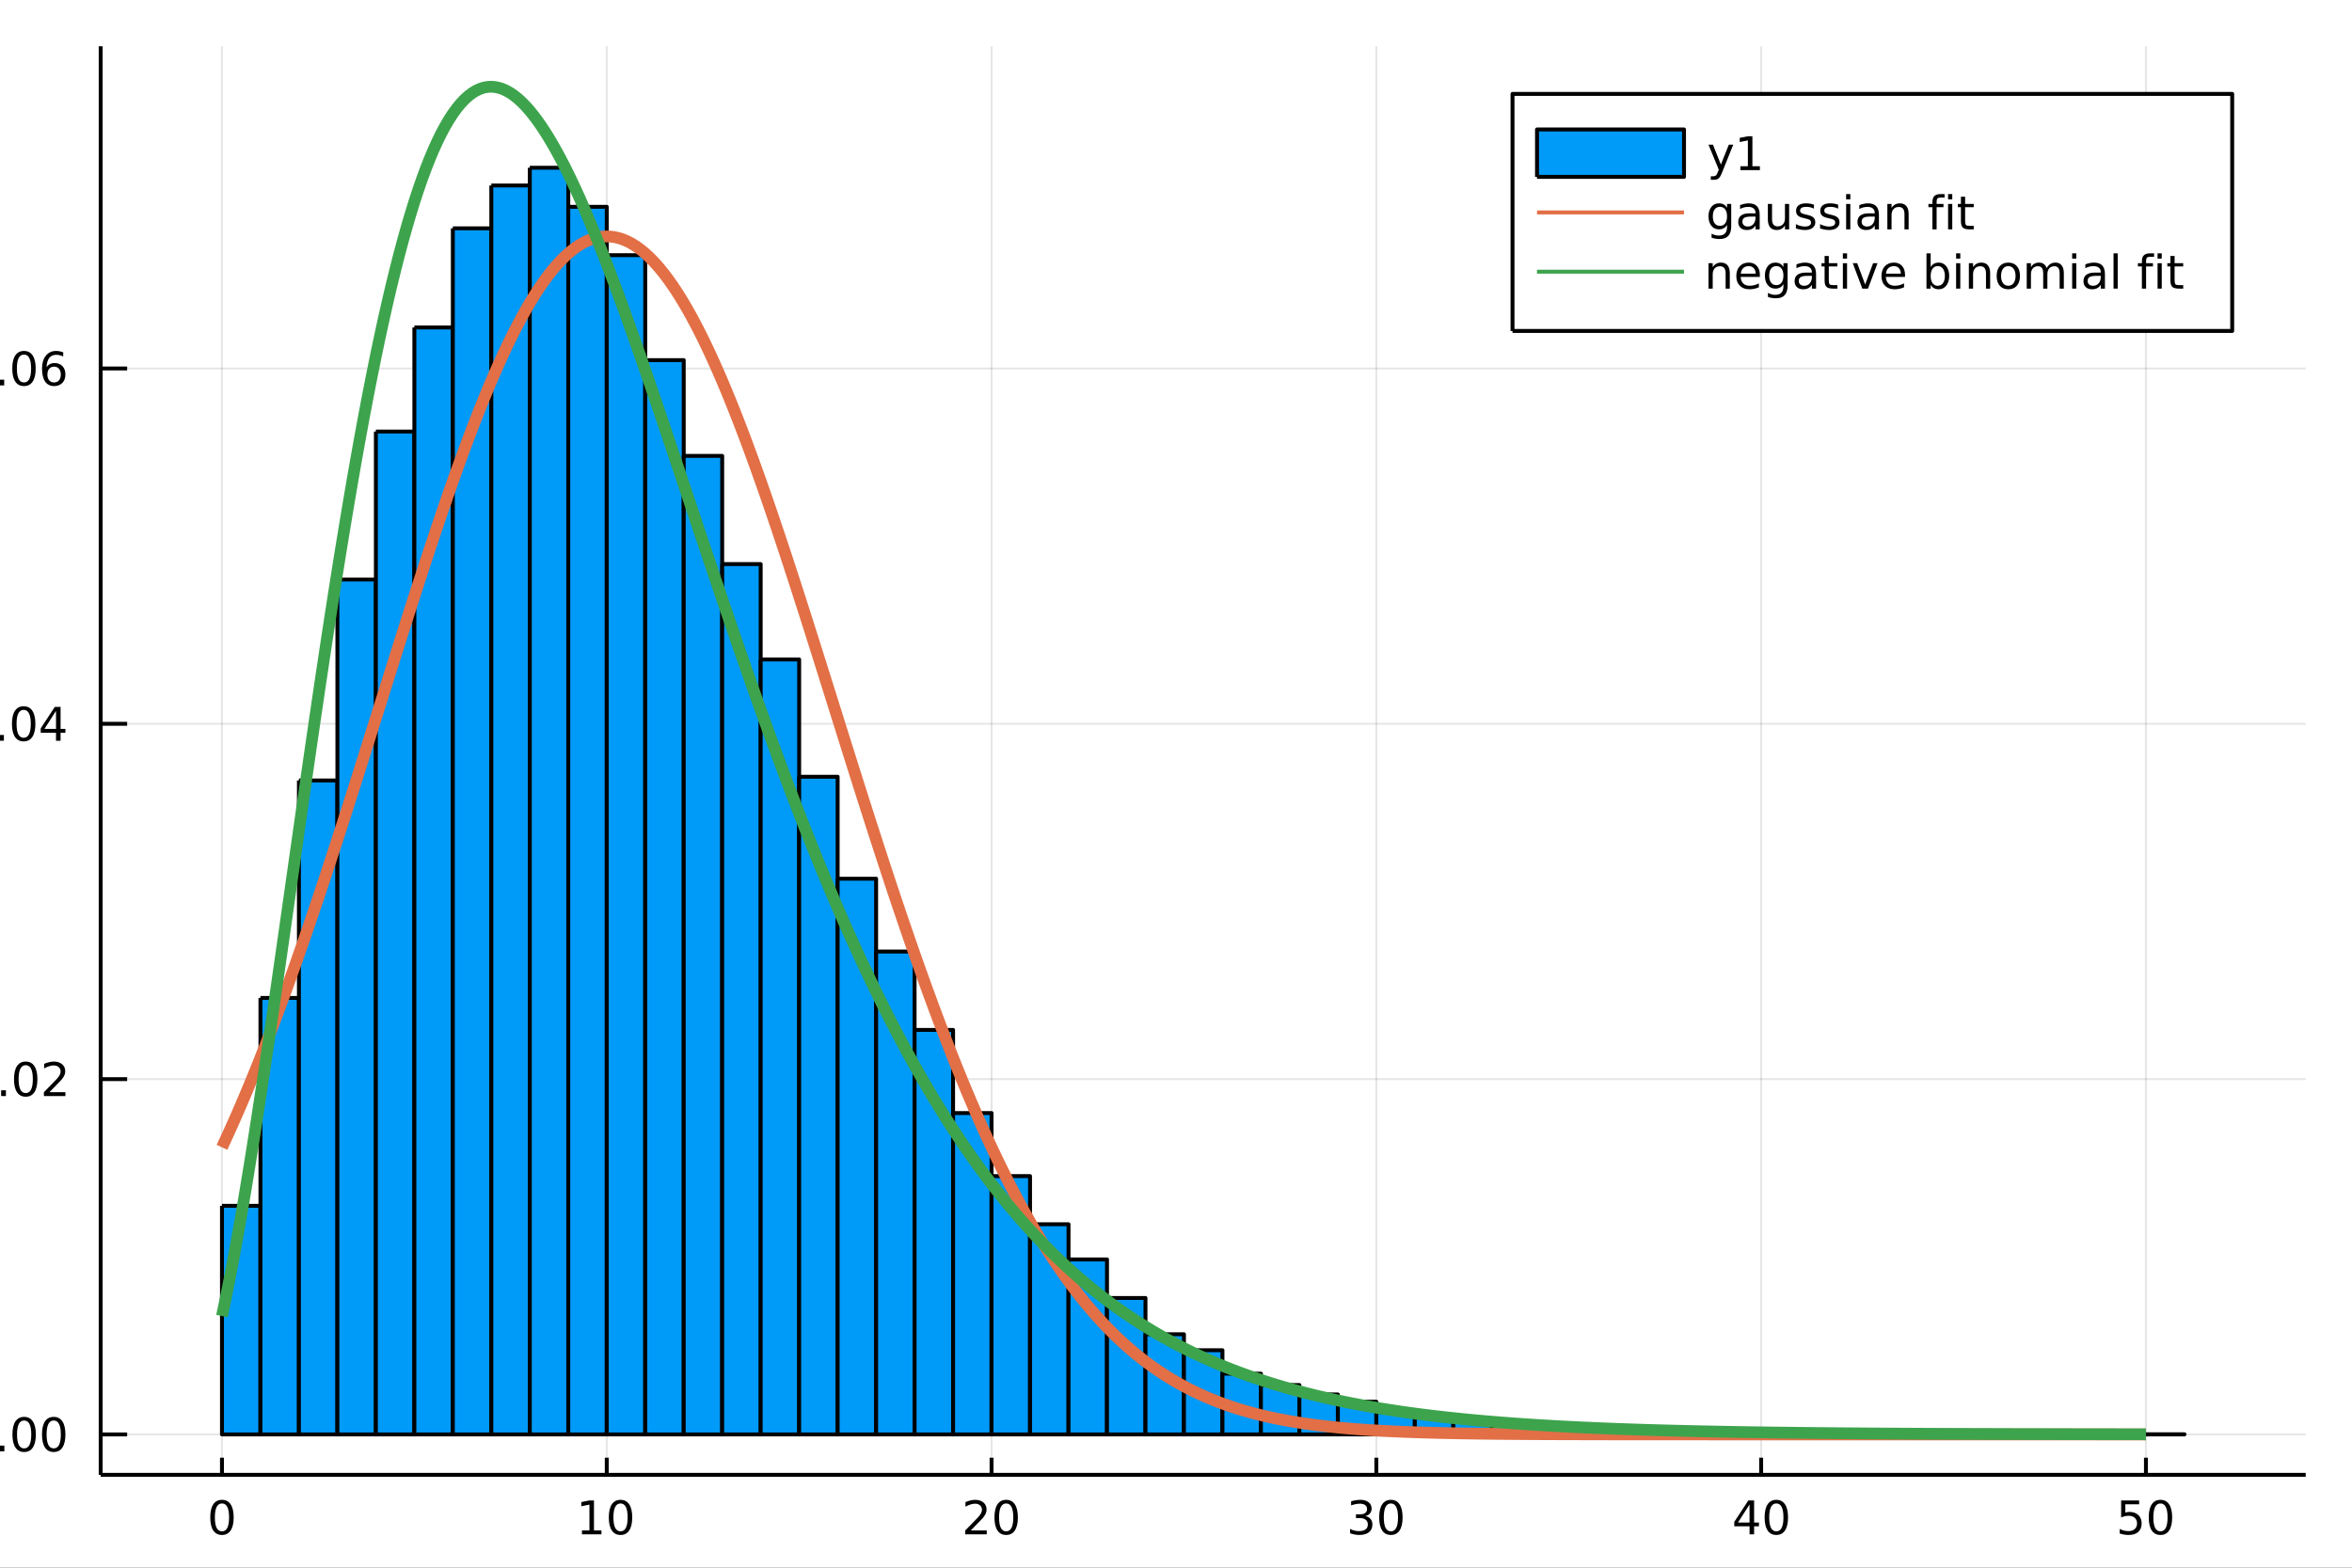 <?xml version="1.0" encoding="utf-8"?>
<svg xmlns="http://www.w3.org/2000/svg" xmlns:xlink="http://www.w3.org/1999/xlink" width="600" height="400" viewBox="0 0 2400 1600">
<rect x="0" y="0" width="2400" height="1600" fill="#333333" stroke="none"/>
<defs>
  <clipPath id="clip800">
    <rect x="0" y="0" width="2400" height="1600"/>
  </clipPath>
</defs>
<path clip-path="url(#clip800)" d="
M0 1600 L2400 1600 L2400 0 L0 0  Z
  " fill="#ffffff" fill-rule="evenodd" fill-opacity="1"/>
<defs>
  <clipPath id="clip801">
    <rect x="480" y="0" width="1681" height="1600"/>
  </clipPath>
</defs>
<path clip-path="url(#clip800)" d="
M102.74 1505.26 L2352.76 1505.26 L2352.76 47.244 L102.74 47.244  Z
  " fill="#ffffff" fill-rule="evenodd" fill-opacity="1"/>
<defs>
  <clipPath id="clip802">
    <rect x="102" y="47" width="2251" height="1459"/>
  </clipPath>
</defs>
<polyline clip-path="url(#clip802)" style="stroke:#000000; stroke-linecap:butt; stroke-linejoin:round; stroke-width:2; stroke-opacity:0.1; fill:none" points="
  226.495,1505.26 226.495,47.244 
  "/>
<polyline clip-path="url(#clip802)" style="stroke:#000000; stroke-linecap:butt; stroke-linejoin:round; stroke-width:2; stroke-opacity:0.1; fill:none" points="
  619.143,1505.26 619.143,47.244 
  "/>
<polyline clip-path="url(#clip802)" style="stroke:#000000; stroke-linecap:butt; stroke-linejoin:round; stroke-width:2; stroke-opacity:0.1; fill:none" points="
  1011.79,1505.26 1011.79,47.244 
  "/>
<polyline clip-path="url(#clip802)" style="stroke:#000000; stroke-linecap:butt; stroke-linejoin:round; stroke-width:2; stroke-opacity:0.1; fill:none" points="
  1404.44,1505.26 1404.44,47.244 
  "/>
<polyline clip-path="url(#clip802)" style="stroke:#000000; stroke-linecap:butt; stroke-linejoin:round; stroke-width:2; stroke-opacity:0.1; fill:none" points="
  1797.09,1505.26 1797.09,47.244 
  "/>
<polyline clip-path="url(#clip802)" style="stroke:#000000; stroke-linecap:butt; stroke-linejoin:round; stroke-width:2; stroke-opacity:0.1; fill:none" points="
  2189.74,1505.26 2189.74,47.244 
  "/>
<polyline clip-path="url(#clip800)" style="stroke:#000000; stroke-linecap:butt; stroke-linejoin:round; stroke-width:4; stroke-opacity:1; fill:none" points="
  102.74,1505.26 2352.76,1505.26 
  "/>
<polyline clip-path="url(#clip800)" style="stroke:#000000; stroke-linecap:butt; stroke-linejoin:round; stroke-width:4; stroke-opacity:1; fill:none" points="
  226.495,1505.26 226.495,1487.76 
  "/>
<polyline clip-path="url(#clip800)" style="stroke:#000000; stroke-linecap:butt; stroke-linejoin:round; stroke-width:4; stroke-opacity:1; fill:none" points="
  619.143,1505.26 619.143,1487.76 
  "/>
<polyline clip-path="url(#clip800)" style="stroke:#000000; stroke-linecap:butt; stroke-linejoin:round; stroke-width:4; stroke-opacity:1; fill:none" points="
  1011.79,1505.26 1011.79,1487.76 
  "/>
<polyline clip-path="url(#clip800)" style="stroke:#000000; stroke-linecap:butt; stroke-linejoin:round; stroke-width:4; stroke-opacity:1; fill:none" points="
  1404.44,1505.26 1404.44,1487.76 
  "/>
<polyline clip-path="url(#clip800)" style="stroke:#000000; stroke-linecap:butt; stroke-linejoin:round; stroke-width:4; stroke-opacity:1; fill:none" points="
  1797.09,1505.26 1797.09,1487.76 
  "/>
<polyline clip-path="url(#clip800)" style="stroke:#000000; stroke-linecap:butt; stroke-linejoin:round; stroke-width:4; stroke-opacity:1; fill:none" points="
  2189.74,1505.26 2189.74,1487.76 
  "/>
<path clip-path="url(#clip800)" d="M226.495 1534.45 Q222.884 1534.45 221.055 1538.02 Q219.25 1541.56 219.25 1548.69 Q219.25 1555.79 221.055 1559.36 Q222.884 1562.9 226.495 1562.9 Q230.129 1562.9 231.935 1559.36 Q233.764 1555.79 233.764 1548.69 Q233.764 1541.56 231.935 1538.02 Q230.129 1534.45 226.495 1534.45 M226.495 1530.75 Q232.305 1530.75 235.361 1535.35 Q238.439 1539.94 238.439 1548.69 Q238.439 1557.41 235.361 1562.02 Q232.305 1566.6 226.495 1566.6 Q220.685 1566.6 217.606 1562.02 Q214.551 1557.41 214.551 1548.69 Q214.551 1539.94 217.606 1535.35 Q220.685 1530.75 226.495 1530.75 Z" fill="#000000" fill-rule="evenodd" fill-opacity="1" /><path clip-path="url(#clip800)" d="M593.831 1562 L601.47 1562 L601.47 1535.63 L593.16 1537.3 L593.16 1533.04 L601.423 1531.37 L606.099 1531.37 L606.099 1562 L613.738 1562 L613.738 1565.93 L593.831 1565.93 L593.831 1562 Z" fill="#000000" fill-rule="evenodd" fill-opacity="1" /><path clip-path="url(#clip800)" d="M633.183 1534.45 Q629.571 1534.45 627.743 1538.02 Q625.937 1541.56 625.937 1548.69 Q625.937 1555.79 627.743 1559.36 Q629.571 1562.9 633.183 1562.9 Q636.817 1562.9 638.622 1559.36 Q640.451 1555.79 640.451 1548.69 Q640.451 1541.56 638.622 1538.02 Q636.817 1534.45 633.183 1534.45 M633.183 1530.75 Q638.993 1530.75 642.048 1535.35 Q645.127 1539.94 645.127 1548.69 Q645.127 1557.41 642.048 1562.02 Q638.993 1566.6 633.183 1566.6 Q627.372 1566.6 624.294 1562.02 Q621.238 1557.41 621.238 1548.69 Q621.238 1539.94 624.294 1535.35 Q627.372 1530.75 633.183 1530.75 Z" fill="#000000" fill-rule="evenodd" fill-opacity="1" /><path clip-path="url(#clip800)" d="M990.565 1562 L1006.88 1562 L1006.88 1565.93 L984.94 1565.93 L984.94 1562 Q987.602 1559.24 992.185 1554.61 Q996.792 1549.96 997.972 1548.62 Q1000.22 1546.09 1001.1 1544.36 Q1002 1542.6 1002 1540.91 Q1002 1538.15 1000.06 1536.42 Q998.134 1534.68 995.032 1534.68 Q992.833 1534.68 990.38 1535.45 Q987.949 1536.21 985.171 1537.76 L985.171 1533.04 Q987.995 1531.9 990.449 1531.33 Q992.903 1530.75 994.94 1530.75 Q1000.31 1530.75 1003.5 1533.43 Q1006.7 1536.12 1006.7 1540.61 Q1006.7 1542.74 1005.89 1544.66 Q1005.1 1546.56 1003 1549.15 Q1002.42 1549.82 999.315 1553.04 Q996.213 1556.23 990.565 1562 Z" fill="#000000" fill-rule="evenodd" fill-opacity="1" /><path clip-path="url(#clip800)" d="M1026.7 1534.45 Q1023.09 1534.45 1021.26 1538.02 Q1019.45 1541.56 1019.45 1548.69 Q1019.45 1555.79 1021.26 1559.36 Q1023.09 1562.9 1026.7 1562.9 Q1030.33 1562.9 1032.14 1559.36 Q1033.97 1555.79 1033.97 1548.69 Q1033.97 1541.56 1032.14 1538.02 Q1030.33 1534.45 1026.7 1534.45 M1026.7 1530.75 Q1032.51 1530.75 1035.56 1535.35 Q1038.64 1539.94 1038.64 1548.69 Q1038.64 1557.41 1035.56 1562.02 Q1032.51 1566.6 1026.7 1566.6 Q1020.89 1566.6 1017.81 1562.02 Q1014.75 1557.41 1014.75 1548.69 Q1014.75 1539.94 1017.81 1535.35 Q1020.89 1530.75 1026.7 1530.75 Z" fill="#000000" fill-rule="evenodd" fill-opacity="1" /><path clip-path="url(#clip800)" d="M1393.28 1547.3 Q1396.64 1548.02 1398.51 1550.28 Q1400.41 1552.55 1400.41 1555.89 Q1400.41 1561 1396.89 1563.8 Q1393.37 1566.6 1386.89 1566.6 Q1384.72 1566.6 1382.4 1566.16 Q1380.11 1565.75 1377.66 1564.89 L1377.66 1560.38 Q1379.6 1561.51 1381.92 1562.09 Q1384.23 1562.67 1386.75 1562.67 Q1391.15 1562.67 1393.44 1560.93 Q1395.76 1559.2 1395.76 1555.89 Q1395.76 1552.83 1393.61 1551.12 Q1391.48 1549.38 1387.66 1549.38 L1383.63 1549.38 L1383.63 1545.54 L1387.84 1545.54 Q1391.29 1545.54 1393.12 1544.17 Q1394.95 1542.78 1394.95 1540.19 Q1394.95 1537.53 1393.05 1536.12 Q1391.18 1534.68 1387.66 1534.68 Q1385.74 1534.68 1383.54 1535.1 Q1381.34 1535.52 1378.7 1536.39 L1378.7 1532.23 Q1381.36 1531.49 1383.68 1531.12 Q1386.01 1530.75 1388.07 1530.75 Q1393.4 1530.75 1396.5 1533.18 Q1399.6 1535.58 1399.6 1539.71 Q1399.6 1542.58 1397.96 1544.57 Q1396.31 1546.53 1393.28 1547.3 Z" fill="#000000" fill-rule="evenodd" fill-opacity="1" /><path clip-path="url(#clip800)" d="M1419.28 1534.45 Q1415.67 1534.45 1413.84 1538.02 Q1412.03 1541.56 1412.03 1548.69 Q1412.03 1555.79 1413.84 1559.36 Q1415.67 1562.9 1419.28 1562.9 Q1422.91 1562.9 1424.72 1559.36 Q1426.55 1555.79 1426.55 1548.69 Q1426.55 1541.56 1424.72 1538.02 Q1422.91 1534.45 1419.28 1534.45 M1419.28 1530.75 Q1425.09 1530.75 1428.14 1535.35 Q1431.22 1539.94 1431.22 1548.69 Q1431.22 1557.41 1428.14 1562.02 Q1425.09 1566.6 1419.28 1566.6 Q1413.47 1566.6 1410.39 1562.02 Q1407.33 1557.41 1407.33 1548.69 Q1407.33 1539.94 1410.39 1535.35 Q1413.47 1530.75 1419.28 1530.75 Z" fill="#000000" fill-rule="evenodd" fill-opacity="1" /><path clip-path="url(#clip800)" d="M1785.26 1535.45 L1773.45 1553.89 L1785.26 1553.89 L1785.26 1535.45 M1784.03 1531.37 L1789.91 1531.37 L1789.91 1553.89 L1794.84 1553.89 L1794.84 1557.78 L1789.91 1557.78 L1789.91 1565.93 L1785.26 1565.93 L1785.26 1557.78 L1769.66 1557.78 L1769.66 1553.27 L1784.03 1531.37 Z" fill="#000000" fill-rule="evenodd" fill-opacity="1" /><path clip-path="url(#clip800)" d="M1812.57 1534.45 Q1808.96 1534.45 1807.13 1538.02 Q1805.33 1541.56 1805.33 1548.69 Q1805.33 1555.79 1807.13 1559.36 Q1808.96 1562.9 1812.57 1562.9 Q1816.21 1562.9 1818.01 1559.36 Q1819.84 1555.79 1819.84 1548.69 Q1819.84 1541.56 1818.01 1538.02 Q1816.21 1534.45 1812.57 1534.45 M1812.57 1530.75 Q1818.38 1530.75 1821.44 1535.35 Q1824.52 1539.94 1824.52 1548.69 Q1824.52 1557.41 1821.44 1562.02 Q1818.38 1566.6 1812.57 1566.6 Q1806.76 1566.6 1803.69 1562.02 Q1800.63 1557.41 1800.63 1548.69 Q1800.63 1539.94 1803.69 1535.35 Q1806.76 1530.75 1812.57 1530.75 Z" fill="#000000" fill-rule="evenodd" fill-opacity="1" /><path clip-path="url(#clip800)" d="M2164.44 1531.37 L2182.79 1531.37 L2182.79 1535.31 L2168.72 1535.31 L2168.72 1543.78 Q2169.74 1543.43 2170.75 1543.27 Q2171.77 1543.08 2172.79 1543.08 Q2178.58 1543.08 2181.96 1546.26 Q2185.34 1549.43 2185.34 1554.84 Q2185.34 1560.42 2181.87 1563.52 Q2178.39 1566.6 2172.07 1566.6 Q2169.9 1566.6 2167.63 1566.23 Q2165.38 1565.86 2162.98 1565.12 L2162.98 1560.42 Q2165.06 1561.56 2167.28 1562.11 Q2169.5 1562.67 2171.98 1562.67 Q2175.99 1562.67 2178.32 1560.56 Q2180.66 1558.46 2180.66 1554.84 Q2180.66 1551.23 2178.32 1549.13 Q2175.99 1547.02 2171.98 1547.02 Q2170.11 1547.02 2168.23 1547.44 Q2166.38 1547.85 2164.44 1548.73 L2164.44 1531.37 Z" fill="#000000" fill-rule="evenodd" fill-opacity="1" /><path clip-path="url(#clip800)" d="M2204.55 1534.45 Q2200.94 1534.45 2199.11 1538.02 Q2197.31 1541.56 2197.31 1548.69 Q2197.31 1555.79 2199.11 1559.36 Q2200.94 1562.9 2204.55 1562.9 Q2208.19 1562.9 2209.99 1559.36 Q2211.82 1555.79 2211.82 1548.69 Q2211.82 1541.56 2209.99 1538.02 Q2208.19 1534.45 2204.55 1534.45 M2204.55 1530.75 Q2210.36 1530.75 2213.42 1535.35 Q2216.5 1539.94 2216.5 1548.69 Q2216.5 1557.41 2213.42 1562.02 Q2210.36 1566.6 2204.55 1566.6 Q2198.74 1566.6 2195.66 1562.02 Q2192.61 1557.41 2192.61 1548.69 Q2192.61 1539.94 2195.66 1535.35 Q2198.74 1530.75 2204.55 1530.75 Z" fill="#000000" fill-rule="evenodd" fill-opacity="1" /><path clip-path="url(#clip800)" d="M1217.69 1644.78 L1217.69 1663.68 L1211.8 1663.68 L1211.8 1614.48 L1217.69 1614.48 L1217.69 1619.89 Q1219.54 1616.7 1222.34 1615.18 Q1225.17 1613.62 1229.08 1613.62 Q1235.58 1613.62 1239.62 1618.77 Q1243.69 1623.93 1243.69 1632.33 Q1243.69 1640.73 1239.62 1645.89 Q1235.58 1651.05 1229.08 1651.05 Q1225.17 1651.05 1222.34 1649.52 Q1219.54 1647.96 1217.69 1644.78 M1237.61 1632.33 Q1237.61 1625.87 1234.94 1622.21 Q1232.3 1618.52 1227.65 1618.52 Q1223.01 1618.52 1220.33 1622.21 Q1217.69 1625.87 1217.69 1632.33 Q1217.69 1638.79 1220.33 1642.48 Q1223.01 1646.15 1227.65 1646.15 Q1232.3 1646.15 1234.94 1642.48 Q1237.61 1638.79 1237.61 1632.33 Z" fill="#000000" fill-rule="evenodd" fill-opacity="1" /><polyline clip-path="url(#clip802)" style="stroke:#000000; stroke-linecap:butt; stroke-linejoin:round; stroke-width:2; stroke-opacity:0.1; fill:none" points="
  102.74,1464 2352.76,1464 
  "/>
<polyline clip-path="url(#clip802)" style="stroke:#000000; stroke-linecap:butt; stroke-linejoin:round; stroke-width:2; stroke-opacity:0.1; fill:none" points="
  102.74,1101.36 2352.76,1101.36 
  "/>
<polyline clip-path="url(#clip802)" style="stroke:#000000; stroke-linecap:butt; stroke-linejoin:round; stroke-width:2; stroke-opacity:0.1; fill:none" points="
  102.74,738.719 2352.76,738.719 
  "/>
<polyline clip-path="url(#clip802)" style="stroke:#000000; stroke-linecap:butt; stroke-linejoin:round; stroke-width:2; stroke-opacity:0.1; fill:none" points="
  102.74,376.081 2352.76,376.081 
  "/>
<polyline clip-path="url(#clip800)" style="stroke:#000000; stroke-linecap:butt; stroke-linejoin:round; stroke-width:4; stroke-opacity:1; fill:none" points="
  102.74,1505.26 102.74,47.244 
  "/>
<polyline clip-path="url(#clip800)" style="stroke:#000000; stroke-linecap:butt; stroke-linejoin:round; stroke-width:4; stroke-opacity:1; fill:none" points="
  102.74,1464 129.74,1464 
  "/>
<polyline clip-path="url(#clip800)" style="stroke:#000000; stroke-linecap:butt; stroke-linejoin:round; stroke-width:4; stroke-opacity:1; fill:none" points="
  102.74,1101.36 129.74,1101.36 
  "/>
<polyline clip-path="url(#clip800)" style="stroke:#000000; stroke-linecap:butt; stroke-linejoin:round; stroke-width:4; stroke-opacity:1; fill:none" points="
  102.74,738.719 129.74,738.719 
  "/>
<polyline clip-path="url(#clip800)" style="stroke:#000000; stroke-linecap:butt; stroke-linejoin:round; stroke-width:4; stroke-opacity:1; fill:none" points="
  102.74,376.081 129.74,376.081 
  "/>
<path clip-path="url(#clip800)" d="M-20.597 1449.79 Q-24.208 1449.79 -26.037 1453.36 Q-27.843 1456.9 -27.843 1464.03 Q-27.843 1471.14 -26.037 1474.7 Q-24.208 1478.24 -20.597 1478.24 Q-16.963 1478.24 -15.158 1474.7 Q-13.329 1471.14 -13.329 1464.03 Q-13.329 1456.9 -15.158 1453.36 Q-16.963 1449.79 -20.597 1449.79 M-20.597 1446.09 Q-14.787 1446.09 -11.732 1450.7 Q-8.653 1455.28 -8.653 1464.03 Q-8.653 1472.76 -11.732 1477.36 Q-14.787 1481.95 -20.597 1481.95 Q-26.407 1481.95 -29.486 1477.36 Q-32.542 1472.76 -32.542 1464.03 Q-32.542 1455.28 -29.486 1450.7 Q-26.407 1446.09 -20.597 1446.09 Z" fill="#000000" fill-rule="evenodd" fill-opacity="1" /><path clip-path="url(#clip800)" d="M-0.435 1475.4 L4.449 1475.4 L4.449 1481.28 L-0.435 1481.28 L-0.435 1475.4 Z" fill="#000000" fill-rule="evenodd" fill-opacity="1" /><path clip-path="url(#clip800)" d="M24.634 1449.79 Q21.023 1449.79 19.194 1453.36 Q17.389 1456.9 17.389 1464.03 Q17.389 1471.14 19.194 1474.7 Q21.023 1478.24 24.634 1478.24 Q28.268 1478.24 30.074 1474.7 Q31.902 1471.14 31.902 1464.03 Q31.902 1456.9 30.074 1453.36 Q28.268 1449.79 24.634 1449.79 M24.634 1446.09 Q30.444 1446.09 33.5 1450.7 Q36.578 1455.28 36.578 1464.03 Q36.578 1472.76 33.5 1477.36 Q30.444 1481.95 24.634 1481.95 Q18.824 1481.95 15.745 1477.36 Q12.69 1472.76 12.69 1464.03 Q12.69 1455.28 15.745 1450.7 Q18.824 1446.09 24.634 1446.09 Z" fill="#000000" fill-rule="evenodd" fill-opacity="1" /><path clip-path="url(#clip800)" d="M54.796 1449.79 Q51.185 1449.79 49.356 1453.36 Q47.55 1456.9 47.55 1464.03 Q47.55 1471.14 49.356 1474.7 Q51.185 1478.24 54.796 1478.24 Q58.43 1478.24 60.236 1474.7 Q62.064 1471.14 62.064 1464.03 Q62.064 1456.9 60.236 1453.36 Q58.43 1449.79 54.796 1449.79 M54.796 1446.09 Q60.606 1446.09 63.661 1450.7 Q66.74 1455.28 66.74 1464.03 Q66.74 1472.76 63.661 1477.36 Q60.606 1481.95 54.796 1481.95 Q48.986 1481.95 45.907 1477.36 Q42.851 1472.76 42.851 1464.03 Q42.851 1455.28 45.907 1450.7 Q48.986 1446.09 54.796 1446.09 Z" fill="#000000" fill-rule="evenodd" fill-opacity="1" /><path clip-path="url(#clip800)" d="M-19 1087.16 Q-22.611 1087.16 -24.44 1090.72 Q-26.245 1094.26 -26.245 1101.39 Q-26.245 1108.5 -24.44 1112.06 Q-22.611 1115.6 -19 1115.6 Q-15.366 1115.6 -13.56 1112.06 Q-11.732 1108.5 -11.732 1101.39 Q-11.732 1094.26 -13.56 1090.72 Q-15.366 1087.16 -19 1087.16 M-19 1083.45 Q-13.19 1083.45 -10.134 1088.06 Q-7.056 1092.64 -7.056 1101.39 Q-7.056 1110.12 -10.134 1114.73 Q-13.19 1119.31 -19 1119.31 Q-24.81 1119.31 -27.889 1114.73 Q-30.945 1110.12 -30.945 1101.39 Q-30.945 1092.64 -27.889 1088.06 Q-24.81 1083.45 -19 1083.45 Z" fill="#000000" fill-rule="evenodd" fill-opacity="1" /><path clip-path="url(#clip800)" d="M1.162 1112.76 L6.046 1112.76 L6.046 1118.64 L1.162 1118.64 L1.162 1112.76 Z" fill="#000000" fill-rule="evenodd" fill-opacity="1" /><path clip-path="url(#clip800)" d="M26.231 1087.16 Q22.62 1087.16 20.791 1090.72 Q18.986 1094.26 18.986 1101.39 Q18.986 1108.5 20.791 1112.06 Q22.62 1115.6 26.231 1115.6 Q29.865 1115.6 31.671 1112.06 Q33.5 1108.5 33.5 1101.39 Q33.5 1094.26 31.671 1090.72 Q29.865 1087.16 26.231 1087.16 M26.231 1083.45 Q32.041 1083.45 35.097 1088.06 Q38.175 1092.64 38.175 1101.39 Q38.175 1110.12 35.097 1114.73 Q32.041 1119.31 26.231 1119.31 Q20.421 1119.31 17.342 1114.73 Q14.287 1110.12 14.287 1101.39 Q14.287 1092.64 17.342 1088.06 Q20.421 1083.45 26.231 1083.45 Z" fill="#000000" fill-rule="evenodd" fill-opacity="1" /><path clip-path="url(#clip800)" d="M50.421 1114.7 L66.74 1114.7 L66.74 1118.64 L44.796 1118.64 L44.796 1114.7 Q47.458 1111.95 52.041 1107.32 Q56.648 1102.66 57.828 1101.32 Q60.074 1098.8 60.953 1097.06 Q61.856 1095.3 61.856 1093.61 Q61.856 1090.86 59.911 1089.12 Q57.99 1087.39 54.888 1087.39 Q52.689 1087.39 50.236 1088.15 Q47.805 1088.92 45.027 1090.47 L45.027 1085.74 Q47.851 1084.61 50.305 1084.03 Q52.759 1083.45 54.796 1083.45 Q60.166 1083.45 63.361 1086.14 Q66.555 1088.82 66.555 1093.31 Q66.555 1095.44 65.745 1097.36 Q64.958 1099.26 62.851 1101.85 Q62.273 1102.53 59.171 1105.74 Q56.069 1108.94 50.421 1114.7 Z" fill="#000000" fill-rule="evenodd" fill-opacity="1" /><path clip-path="url(#clip800)" d="M-21.083 724.518 Q-24.695 724.518 -26.523 728.082 Q-28.329 731.624 -28.329 738.754 Q-28.329 745.86 -26.523 749.425 Q-24.695 752.966 -21.083 752.966 Q-17.449 752.966 -15.644 749.425 Q-13.815 745.86 -13.815 738.754 Q-13.815 731.624 -15.644 728.082 Q-17.449 724.518 -21.083 724.518 M-21.083 720.814 Q-15.273 720.814 -12.218 725.42 Q-9.139 730.004 -9.139 738.754 Q-9.139 747.48 -12.218 752.087 Q-15.273 756.67 -21.083 756.67 Q-26.894 756.67 -29.972 752.087 Q-33.028 747.48 -33.028 738.754 Q-33.028 730.004 -29.972 725.42 Q-26.894 720.814 -21.083 720.814 Z" fill="#000000" fill-rule="evenodd" fill-opacity="1" /><path clip-path="url(#clip800)" d="M-0.922 750.119 L3.963 750.119 L3.963 755.999 L-0.922 755.999 L-0.922 750.119 Z" fill="#000000" fill-rule="evenodd" fill-opacity="1" /><path clip-path="url(#clip800)" d="M24.148 724.518 Q20.537 724.518 18.708 728.082 Q16.902 731.624 16.902 738.754 Q16.902 745.86 18.708 749.425 Q20.537 752.966 24.148 752.966 Q27.782 752.966 29.588 749.425 Q31.416 745.86 31.416 738.754 Q31.416 731.624 29.588 728.082 Q27.782 724.518 24.148 724.518 M24.148 720.814 Q29.958 720.814 33.014 725.42 Q36.092 730.004 36.092 738.754 Q36.092 747.48 33.014 752.087 Q29.958 756.67 24.148 756.67 Q18.338 756.67 15.259 752.087 Q12.203 747.48 12.203 738.754 Q12.203 730.004 15.259 725.42 Q18.338 720.814 24.148 720.814 Z" fill="#000000" fill-rule="evenodd" fill-opacity="1" /><path clip-path="url(#clip800)" d="M57.157 725.513 L45.351 743.962 L57.157 743.962 L57.157 725.513 M55.93 721.439 L61.81 721.439 L61.81 743.962 L66.74 743.962 L66.74 747.851 L61.81 747.851 L61.81 755.999 L57.157 755.999 L57.157 747.851 L41.555 747.851 L41.555 743.337 L55.93 721.439 Z" fill="#000000" fill-rule="evenodd" fill-opacity="1" /><path clip-path="url(#clip800)" d="M-20.759 361.879 Q-24.37 361.879 -26.199 365.444 Q-28.005 368.986 -28.005 376.115 Q-28.005 383.222 -26.199 386.787 Q-24.37 390.328 -20.759 390.328 Q-17.125 390.328 -15.32 386.787 Q-13.491 383.222 -13.491 376.115 Q-13.491 368.986 -15.32 365.444 Q-17.125 361.879 -20.759 361.879 M-20.759 358.176 Q-14.949 358.176 -11.894 362.782 Q-8.815 367.365 -8.815 376.115 Q-8.815 384.842 -11.894 389.449 Q-14.949 394.032 -20.759 394.032 Q-26.57 394.032 -29.648 389.449 Q-32.704 384.842 -32.704 376.115 Q-32.704 367.365 -29.648 362.782 Q-26.57 358.176 -20.759 358.176 Z" fill="#000000" fill-rule="evenodd" fill-opacity="1" /><path clip-path="url(#clip800)" d="M-0.597 387.481 L4.287 387.481 L4.287 393.361 L-0.597 393.361 L-0.597 387.481 Z" fill="#000000" fill-rule="evenodd" fill-opacity="1" /><path clip-path="url(#clip800)" d="M24.472 361.879 Q20.861 361.879 19.032 365.444 Q17.227 368.986 17.227 376.115 Q17.227 383.222 19.032 386.787 Q20.861 390.328 24.472 390.328 Q28.106 390.328 29.912 386.787 Q31.74 383.222 31.74 376.115 Q31.74 368.986 29.912 365.444 Q28.106 361.879 24.472 361.879 M24.472 358.176 Q30.282 358.176 33.338 362.782 Q36.416 367.365 36.416 376.115 Q36.416 384.842 33.338 389.449 Q30.282 394.032 24.472 394.032 Q18.662 394.032 15.583 389.449 Q12.527 384.842 12.527 376.115 Q12.527 367.365 15.583 362.782 Q18.662 358.176 24.472 358.176 Z" fill="#000000" fill-rule="evenodd" fill-opacity="1" /><path clip-path="url(#clip800)" d="M55.212 374.217 Q52.064 374.217 50.212 376.37 Q48.384 378.523 48.384 382.273 Q48.384 386 50.212 388.176 Q52.064 390.328 55.212 390.328 Q58.361 390.328 60.189 388.176 Q62.041 386 62.041 382.273 Q62.041 378.523 60.189 376.37 Q58.361 374.217 55.212 374.217 M64.495 359.565 L64.495 363.824 Q62.736 362.99 60.93 362.551 Q59.148 362.111 57.388 362.111 Q52.759 362.111 50.305 365.236 Q47.874 368.361 47.527 374.68 Q48.893 372.666 50.953 371.602 Q53.013 370.514 55.49 370.514 Q60.699 370.514 63.708 373.685 Q66.74 376.833 66.74 382.273 Q66.74 387.597 63.592 390.814 Q60.444 394.032 55.212 394.032 Q49.217 394.032 46.046 389.449 Q42.874 384.842 42.874 376.115 Q42.874 367.921 46.763 363.06 Q50.652 358.176 57.203 358.176 Q58.962 358.176 60.745 358.523 Q62.55 358.87 64.495 359.565 Z" fill="#000000" fill-rule="evenodd" fill-opacity="1" /><path clip-path="url(#clip800)" d="M-125.52 829.597 L-107.664 829.597 L-107.664 821.512 Q-107.664 817.024 -109.988 814.574 Q-112.311 812.123 -116.608 812.123 Q-120.873 812.123 -123.197 814.574 Q-125.52 817.024 -125.52 821.512 L-125.52 829.597 M-130.804 836.026 L-130.804 821.512 Q-130.804 813.523 -127.175 809.449 Q-123.579 805.343 -116.608 805.343 Q-109.574 805.343 -105.978 809.449 Q-102.381 813.523 -102.381 821.512 L-102.381 829.597 L-83.284 829.597 L-83.284 836.026 L-130.804 836.026 Z" fill="#000000" fill-rule="evenodd" fill-opacity="1" /><path clip-path="url(#clip800)" d="M-132.745 782.904 Q-125.425 787.169 -118.263 789.238 Q-111.102 791.307 -103.75 791.307 Q-96.397 791.307 -89.172 789.238 Q-81.979 787.137 -74.69 782.904 L-74.69 787.997 Q-82.17 792.771 -89.395 795.158 Q-96.62 797.513 -103.75 797.513 Q-110.847 797.513 -118.041 795.158 Q-125.234 792.803 -132.745 787.997 L-132.745 782.904 Z" fill="#000000" fill-rule="evenodd" fill-opacity="1" /><path clip-path="url(#clip800)" d="M-88.631 765.876 L-69.725 765.876 L-69.725 771.764 L-118.932 771.764 L-118.932 765.876 L-113.521 765.876 Q-116.704 764.03 -118.232 761.229 Q-119.791 758.396 -119.791 754.481 Q-119.791 747.988 -114.635 743.946 Q-109.479 739.872 -101.076 739.872 Q-92.673 739.872 -87.517 743.946 Q-82.361 747.988 -82.361 754.481 Q-82.361 758.396 -83.889 761.229 Q-85.448 764.03 -88.631 765.876 M-101.076 745.951 Q-107.537 745.951 -111.197 748.625 Q-114.89 751.267 -114.89 755.914 Q-114.89 760.561 -111.197 763.234 Q-107.537 765.876 -101.076 765.876 Q-94.615 765.876 -90.923 763.234 Q-87.262 760.561 -87.262 755.914 Q-87.262 751.267 -90.923 748.625 Q-94.615 745.951 -101.076 745.951 Z" fill="#000000" fill-rule="evenodd" fill-opacity="1" /><path clip-path="url(#clip800)" d="M-132.745 731.087 L-132.745 725.995 Q-125.234 721.22 -118.041 718.865 Q-110.847 716.478 -103.75 716.478 Q-96.62 716.478 -89.395 718.865 Q-82.17 721.22 -74.69 725.995 L-74.69 731.087 Q-81.979 726.854 -89.172 724.785 Q-96.397 722.685 -103.75 722.685 Q-111.102 722.685 -118.263 724.785 Q-125.425 726.854 -132.745 731.087 Z" fill="#000000" fill-rule="evenodd" fill-opacity="1" /><path clip-path="url(#clip802)" d="
M226.495 1230.64 L226.495 1464 L265.76 1464 L265.76 1230.64 L226.495 1230.64 L226.495 1230.64  Z
  " fill="#009af9" fill-rule="evenodd" fill-opacity="1"/>
<polyline clip-path="url(#clip802)" style="stroke:#000000; stroke-linecap:butt; stroke-linejoin:round; stroke-width:4; stroke-opacity:1; fill:none" points="
  226.495,1230.64 226.495,1464 265.76,1464 265.76,1230.64 226.495,1230.64 
  "/>
<path clip-path="url(#clip802)" d="
M265.76 1018.49 L265.76 1464 L305.025 1464 L305.025 1018.49 L265.76 1018.49 L265.76 1018.49  Z
  " fill="#009af9" fill-rule="evenodd" fill-opacity="1"/>
<polyline clip-path="url(#clip802)" style="stroke:#000000; stroke-linecap:butt; stroke-linejoin:round; stroke-width:4; stroke-opacity:1; fill:none" points="
  265.76,1018.49 265.76,1464 305.025,1464 305.025,1018.49 265.76,1018.49 
  "/>
<path clip-path="url(#clip802)" d="
M305.025 796.56 L305.025 1464 L344.289 1464 L344.289 796.56 L305.025 796.56 L305.025 796.56  Z
  " fill="#009af9" fill-rule="evenodd" fill-opacity="1"/>
<polyline clip-path="url(#clip802)" style="stroke:#000000; stroke-linecap:butt; stroke-linejoin:round; stroke-width:4; stroke-opacity:1; fill:none" points="
  305.025,796.56 305.025,1464 344.289,1464 344.289,796.56 305.025,796.56 
  "/>
<path clip-path="url(#clip802)" d="
M344.289 591.488 L344.289 1464 L383.554 1464 L383.554 591.488 L344.289 591.488 L344.289 591.488  Z
  " fill="#009af9" fill-rule="evenodd" fill-opacity="1"/>
<polyline clip-path="url(#clip802)" style="stroke:#000000; stroke-linecap:butt; stroke-linejoin:round; stroke-width:4; stroke-opacity:1; fill:none" points="
  344.289,591.488 344.289,1464 383.554,1464 383.554,591.488 344.289,591.488 
  "/>
<path clip-path="url(#clip802)" d="
M383.554 440.449 L383.554 1464 L422.819 1464 L422.819 440.449 L383.554 440.449 L383.554 440.449  Z
  " fill="#009af9" fill-rule="evenodd" fill-opacity="1"/>
<polyline clip-path="url(#clip802)" style="stroke:#000000; stroke-linecap:butt; stroke-linejoin:round; stroke-width:4; stroke-opacity:1; fill:none" points="
  383.554,440.449 383.554,1464 422.819,1464 422.819,440.449 383.554,440.449 
  "/>
<path clip-path="url(#clip802)" d="
M422.819 334.196 L422.819 1464 L462.084 1464 L462.084 334.196 L422.819 334.196 L422.819 334.196  Z
  " fill="#009af9" fill-rule="evenodd" fill-opacity="1"/>
<polyline clip-path="url(#clip802)" style="stroke:#000000; stroke-linecap:butt; stroke-linejoin:round; stroke-width:4; stroke-opacity:1; fill:none" points="
  422.819,334.196 422.819,1464 462.084,1464 462.084,334.196 422.819,334.196 
  "/>
<path clip-path="url(#clip802)" d="
M462.084 233.02 L462.084 1464 L501.349 1464 L501.349 233.02 L462.084 233.02 L462.084 233.02  Z
  " fill="#009af9" fill-rule="evenodd" fill-opacity="1"/>
<polyline clip-path="url(#clip802)" style="stroke:#000000; stroke-linecap:butt; stroke-linejoin:round; stroke-width:4; stroke-opacity:1; fill:none" points="
  462.084,233.02 462.084,1464 501.349,1464 501.349,233.02 462.084,233.02 
  "/>
<path clip-path="url(#clip802)" d="
M501.349 189.322 L501.349 1464 L540.614 1464 L540.614 189.322 L501.349 189.322 L501.349 189.322  Z
  " fill="#009af9" fill-rule="evenodd" fill-opacity="1"/>
<polyline clip-path="url(#clip802)" style="stroke:#000000; stroke-linecap:butt; stroke-linejoin:round; stroke-width:4; stroke-opacity:1; fill:none" points="
  501.349,189.322 501.349,1464 540.614,1464 540.614,189.322 501.349,189.322 
  "/>
<path clip-path="url(#clip802)" d="
M540.614 171.19 L540.614 1464 L579.878 1464 L579.878 171.19 L540.614 171.19 L540.614 171.19  Z
  " fill="#009af9" fill-rule="evenodd" fill-opacity="1"/>
<polyline clip-path="url(#clip802)" style="stroke:#000000; stroke-linecap:butt; stroke-linejoin:round; stroke-width:4; stroke-opacity:1; fill:none" points="
  540.614,171.19 540.614,1464 579.878,1464 579.878,171.19 540.614,171.19 
  "/>
<path clip-path="url(#clip802)" d="
M579.878 211.08 L579.878 1464 L619.143 1464 L619.143 211.08 L579.878 211.08 L579.878 211.08  Z
  " fill="#009af9" fill-rule="evenodd" fill-opacity="1"/>
<polyline clip-path="url(#clip802)" style="stroke:#000000; stroke-linecap:butt; stroke-linejoin:round; stroke-width:4; stroke-opacity:1; fill:none" points="
  579.878,211.08 579.878,1464 619.143,1464 619.143,211.08 579.878,211.08 
  "/>
<path clip-path="url(#clip802)" d="
M619.143 260.399 L619.143 1464 L658.408 1464 L658.408 260.399 L619.143 260.399 L619.143 260.399  Z
  " fill="#009af9" fill-rule="evenodd" fill-opacity="1"/>
<polyline clip-path="url(#clip802)" style="stroke:#000000; stroke-linecap:butt; stroke-linejoin:round; stroke-width:4; stroke-opacity:1; fill:none" points="
  619.143,260.399 619.143,1464 658.408,1464 658.408,260.399 619.143,260.399 
  "/>
<path clip-path="url(#clip802)" d="
M658.408 367.559 L658.408 1464 L697.673 1464 L697.673 367.559 L658.408 367.559 L658.408 367.559  Z
  " fill="#009af9" fill-rule="evenodd" fill-opacity="1"/>
<polyline clip-path="url(#clip802)" style="stroke:#000000; stroke-linecap:butt; stroke-linejoin:round; stroke-width:4; stroke-opacity:1; fill:none" points="
  658.408,367.559 658.408,1464 697.673,1464 697.673,367.559 658.408,367.559 
  "/>
<path clip-path="url(#clip802)" d="
M697.673 465.29 L697.673 1464 L736.938 1464 L736.938 465.29 L697.673 465.29 L697.673 465.29  Z
  " fill="#009af9" fill-rule="evenodd" fill-opacity="1"/>
<polyline clip-path="url(#clip802)" style="stroke:#000000; stroke-linecap:butt; stroke-linejoin:round; stroke-width:4; stroke-opacity:1; fill:none" points="
  697.673,465.29 697.673,1464 736.938,1464 736.938,465.29 697.673,465.29 
  "/>
<path clip-path="url(#clip802)" d="
M736.938 575.713 L736.938 1464 L776.203 1464 L776.203 575.713 L736.938 575.713 L736.938 575.713  Z
  " fill="#009af9" fill-rule="evenodd" fill-opacity="1"/>
<polyline clip-path="url(#clip802)" style="stroke:#000000; stroke-linecap:butt; stroke-linejoin:round; stroke-width:4; stroke-opacity:1; fill:none" points="
  736.938,575.713 736.938,1464 776.203,1464 776.203,575.713 736.938,575.713 
  "/>
<path clip-path="url(#clip802)" d="
M776.203 673.081 L776.203 1464 L815.467 1464 L815.467 673.081 L776.203 673.081 L776.203 673.081  Z
  " fill="#009af9" fill-rule="evenodd" fill-opacity="1"/>
<polyline clip-path="url(#clip802)" style="stroke:#000000; stroke-linecap:butt; stroke-linejoin:round; stroke-width:4; stroke-opacity:1; fill:none" points="
  776.203,673.081 776.203,1464 815.467,1464 815.467,673.081 776.203,673.081 
  "/>
<path clip-path="url(#clip802)" d="
M815.467 792.752 L815.467 1464 L854.732 1464 L854.732 792.752 L815.467 792.752 L815.467 792.752  Z
  " fill="#009af9" fill-rule="evenodd" fill-opacity="1"/>
<polyline clip-path="url(#clip802)" style="stroke:#000000; stroke-linecap:butt; stroke-linejoin:round; stroke-width:4; stroke-opacity:1; fill:none" points="
  815.467,792.752 815.467,1464 854.732,1464 854.732,792.752 815.467,792.752 
  "/>
<path clip-path="url(#clip802)" d="
M854.732 896.829 L854.732 1464 L893.997 1464 L893.997 896.829 L854.732 896.829 L854.732 896.829  Z
  " fill="#009af9" fill-rule="evenodd" fill-opacity="1"/>
<polyline clip-path="url(#clip802)" style="stroke:#000000; stroke-linecap:butt; stroke-linejoin:round; stroke-width:4; stroke-opacity:1; fill:none" points="
  854.732,896.829 854.732,1464 893.997,1464 893.997,896.829 854.732,896.829 
  "/>
<path clip-path="url(#clip802)" d="
M893.997 971.17 L893.997 1464 L933.262 1464 L933.262 971.17 L893.997 971.17 L893.997 971.17  Z
  " fill="#009af9" fill-rule="evenodd" fill-opacity="1"/>
<polyline clip-path="url(#clip802)" style="stroke:#000000; stroke-linecap:butt; stroke-linejoin:round; stroke-width:4; stroke-opacity:1; fill:none" points="
  893.997,971.17 893.997,1464 933.262,1464 933.262,971.17 893.997,971.17 
  "/>
<path clip-path="url(#clip802)" d="
M933.262 1051.13 L933.262 1464 L972.527 1464 L972.527 1051.13 L933.262 1051.13 L933.262 1051.13  Z
  " fill="#009af9" fill-rule="evenodd" fill-opacity="1"/>
<polyline clip-path="url(#clip802)" style="stroke:#000000; stroke-linecap:butt; stroke-linejoin:round; stroke-width:4; stroke-opacity:1; fill:none" points="
  933.262,1051.13 933.262,1464 972.527,1464 972.527,1051.13 933.262,1051.13 
  "/>
<path clip-path="url(#clip802)" d="
M972.527 1135.99 L972.527 1464 L1011.79 1464 L1011.79 1135.99 L972.527 1135.99 L972.527 1135.99  Z
  " fill="#009af9" fill-rule="evenodd" fill-opacity="1"/>
<polyline clip-path="url(#clip802)" style="stroke:#000000; stroke-linecap:butt; stroke-linejoin:round; stroke-width:4; stroke-opacity:1; fill:none" points="
  972.527,1135.99 972.527,1464 1011.79,1464 1011.79,1135.99 972.527,1135.99 
  "/>
<path clip-path="url(#clip802)" d="
M1011.79 1200.36 L1011.79 1464 L1051.06 1464 L1051.06 1200.36 L1011.79 1200.36 L1011.79 1200.36  Z
  " fill="#009af9" fill-rule="evenodd" fill-opacity="1"/>
<polyline clip-path="url(#clip802)" style="stroke:#000000; stroke-linecap:butt; stroke-linejoin:round; stroke-width:4; stroke-opacity:1; fill:none" points="
  1011.79,1200.36 1011.79,1464 1051.06,1464 1051.06,1200.36 1011.79,1200.36 
  "/>
<path clip-path="url(#clip802)" d="
M1051.06 1249.49 L1051.06 1464 L1090.32 1464 L1090.32 1249.49 L1051.06 1249.49 L1051.06 1249.49  Z
  " fill="#009af9" fill-rule="evenodd" fill-opacity="1"/>
<polyline clip-path="url(#clip802)" style="stroke:#000000; stroke-linecap:butt; stroke-linejoin:round; stroke-width:4; stroke-opacity:1; fill:none" points="
  1051.06,1249.49 1051.06,1464 1090.32,1464 1090.32,1249.49 1051.06,1249.49 
  "/>
<path clip-path="url(#clip802)" d="
M1090.32 1285.4 L1090.32 1464 L1129.59 1464 L1129.59 1285.4 L1090.32 1285.4 L1090.32 1285.4  Z
  " fill="#009af9" fill-rule="evenodd" fill-opacity="1"/>
<polyline clip-path="url(#clip802)" style="stroke:#000000; stroke-linecap:butt; stroke-linejoin:round; stroke-width:4; stroke-opacity:1; fill:none" points="
  1090.32,1285.4 1090.32,1464 1129.59,1464 1129.59,1285.4 1090.32,1285.4 
  "/>
<path clip-path="url(#clip802)" d="
M1129.59 1324.74 L1129.59 1464 L1168.85 1464 L1168.85 1324.74 L1129.59 1324.74 L1129.59 1324.74  Z
  " fill="#009af9" fill-rule="evenodd" fill-opacity="1"/>
<polyline clip-path="url(#clip802)" style="stroke:#000000; stroke-linecap:butt; stroke-linejoin:round; stroke-width:4; stroke-opacity:1; fill:none" points="
  1129.59,1324.74 1129.59,1464 1168.85,1464 1168.85,1324.74 1129.59,1324.74 
  "/>
<path clip-path="url(#clip802)" d="
M1168.85 1361.73 L1168.85 1464 L1208.12 1464 L1208.12 1361.73 L1168.85 1361.73 L1168.85 1361.73  Z
  " fill="#009af9" fill-rule="evenodd" fill-opacity="1"/>
<polyline clip-path="url(#clip802)" style="stroke:#000000; stroke-linecap:butt; stroke-linejoin:round; stroke-width:4; stroke-opacity:1; fill:none" points="
  1168.85,1361.73 1168.85,1464 1208.12,1464 1208.12,1361.73 1168.85,1361.73 
  "/>
<path clip-path="url(#clip802)" d="
M1208.12 1378.05 L1208.12 1464 L1247.38 1464 L1247.38 1378.05 L1208.12 1378.05 L1208.12 1378.05  Z
  " fill="#009af9" fill-rule="evenodd" fill-opacity="1"/>
<polyline clip-path="url(#clip802)" style="stroke:#000000; stroke-linecap:butt; stroke-linejoin:round; stroke-width:4; stroke-opacity:1; fill:none" points="
  1208.12,1378.05 1208.12,1464 1247.38,1464 1247.38,1378.05 1208.12,1378.05 
  "/>
<path clip-path="url(#clip802)" d="
M1247.38 1401.98 L1247.38 1464 L1286.65 1464 L1286.65 1401.98 L1247.38 1401.98 L1247.38 1401.98  Z
  " fill="#009af9" fill-rule="evenodd" fill-opacity="1"/>
<polyline clip-path="url(#clip802)" style="stroke:#000000; stroke-linecap:butt; stroke-linejoin:round; stroke-width:4; stroke-opacity:1; fill:none" points="
  1247.38,1401.98 1247.38,1464 1286.65,1464 1286.65,1401.98 1247.38,1401.98 
  "/>
<path clip-path="url(#clip802)" d="
M1286.65 1413.59 L1286.65 1464 L1325.91 1464 L1325.91 1413.59 L1286.65 1413.59 L1286.65 1413.59  Z
  " fill="#009af9" fill-rule="evenodd" fill-opacity="1"/>
<polyline clip-path="url(#clip802)" style="stroke:#000000; stroke-linecap:butt; stroke-linejoin:round; stroke-width:4; stroke-opacity:1; fill:none" points="
  1286.65,1413.59 1286.65,1464 1325.91,1464 1325.91,1413.59 1286.65,1413.59 
  "/>
<path clip-path="url(#clip802)" d="
M1325.91 1423.2 L1325.91 1464 L1365.17 1464 L1365.17 1423.2 L1325.91 1423.2 L1325.91 1423.2  Z
  " fill="#009af9" fill-rule="evenodd" fill-opacity="1"/>
<polyline clip-path="url(#clip802)" style="stroke:#000000; stroke-linecap:butt; stroke-linejoin:round; stroke-width:4; stroke-opacity:1; fill:none" points="
  1325.91,1423.2 1325.91,1464 1365.17,1464 1365.17,1423.2 1325.91,1423.2 
  "/>
<path clip-path="url(#clip802)" d="
M1365.17 1430.63 L1365.17 1464 L1404.44 1464 L1404.44 1430.63 L1365.17 1430.63 L1365.17 1430.63  Z
  " fill="#009af9" fill-rule="evenodd" fill-opacity="1"/>
<polyline clip-path="url(#clip802)" style="stroke:#000000; stroke-linecap:butt; stroke-linejoin:round; stroke-width:4; stroke-opacity:1; fill:none" points="
  1365.17,1430.63 1365.17,1464 1404.44,1464 1404.44,1430.63 1365.17,1430.63 
  "/>
<path clip-path="url(#clip802)" d="
M1404.44 1441.15 L1404.44 1464 L1443.7 1464 L1443.7 1441.15 L1404.44 1441.15 L1404.44 1441.15  Z
  " fill="#009af9" fill-rule="evenodd" fill-opacity="1"/>
<polyline clip-path="url(#clip802)" style="stroke:#000000; stroke-linecap:butt; stroke-linejoin:round; stroke-width:4; stroke-opacity:1; fill:none" points="
  1404.44,1441.15 1404.44,1464 1443.7,1464 1443.7,1441.15 1404.44,1441.15 
  "/>
<path clip-path="url(#clip802)" d="
M1443.7 1446.59 L1443.7 1464 L1482.97 1464 L1482.97 1446.59 L1443.7 1446.59 L1443.7 1446.59  Z
  " fill="#009af9" fill-rule="evenodd" fill-opacity="1"/>
<polyline clip-path="url(#clip802)" style="stroke:#000000; stroke-linecap:butt; stroke-linejoin:round; stroke-width:4; stroke-opacity:1; fill:none" points="
  1443.7,1446.59 1443.7,1464 1482.97,1464 1482.97,1446.59 1443.7,1446.59 
  "/>
<path clip-path="url(#clip802)" d="
M1482.97 1451.12 L1482.97 1464 L1522.23 1464 L1522.23 1451.12 L1482.97 1451.12 L1482.97 1451.12  Z
  " fill="#009af9" fill-rule="evenodd" fill-opacity="1"/>
<polyline clip-path="url(#clip802)" style="stroke:#000000; stroke-linecap:butt; stroke-linejoin:round; stroke-width:4; stroke-opacity:1; fill:none" points="
  1482.97,1451.12 1482.97,1464 1522.23,1464 1522.23,1451.12 1482.97,1451.12 
  "/>
<path clip-path="url(#clip802)" d="
M1522.23 1455.29 L1522.23 1464 L1561.5 1464 L1561.5 1455.29 L1522.23 1455.29 L1522.23 1455.29  Z
  " fill="#009af9" fill-rule="evenodd" fill-opacity="1"/>
<polyline clip-path="url(#clip802)" style="stroke:#000000; stroke-linecap:butt; stroke-linejoin:round; stroke-width:4; stroke-opacity:1; fill:none" points="
  1522.23,1455.29 1522.23,1464 1561.5,1464 1561.5,1455.29 1522.23,1455.29 
  "/>
<path clip-path="url(#clip802)" d="
M1561.5 1456.92 L1561.5 1464 L1600.76 1464 L1600.76 1456.92 L1561.5 1456.92 L1561.5 1456.92  Z
  " fill="#009af9" fill-rule="evenodd" fill-opacity="1"/>
<polyline clip-path="url(#clip802)" style="stroke:#000000; stroke-linecap:butt; stroke-linejoin:round; stroke-width:4; stroke-opacity:1; fill:none" points="
  1561.5,1456.92 1561.5,1464 1600.76,1464 1600.76,1456.92 1561.5,1456.92 
  "/>
<path clip-path="url(#clip802)" d="
M1600.76 1459.64 L1600.76 1464 L1640.03 1464 L1640.03 1459.64 L1600.76 1459.64 L1600.76 1459.64  Z
  " fill="#009af9" fill-rule="evenodd" fill-opacity="1"/>
<polyline clip-path="url(#clip802)" style="stroke:#000000; stroke-linecap:butt; stroke-linejoin:round; stroke-width:4; stroke-opacity:1; fill:none" points="
  1600.76,1459.64 1600.76,1464 1640.03,1464 1640.03,1459.64 1600.76,1459.64 
  "/>
<path clip-path="url(#clip802)" d="
M1640.03 1460.55 L1640.03 1464 L1679.29 1464 L1679.29 1460.55 L1640.03 1460.55 L1640.03 1460.55  Z
  " fill="#009af9" fill-rule="evenodd" fill-opacity="1"/>
<polyline clip-path="url(#clip802)" style="stroke:#000000; stroke-linecap:butt; stroke-linejoin:round; stroke-width:4; stroke-opacity:1; fill:none" points="
  1640.03,1460.55 1640.03,1464 1679.29,1464 1679.29,1460.55 1640.03,1460.55 
  "/>
<path clip-path="url(#clip802)" d="
M1679.29 1460.91 L1679.29 1464 L1718.56 1464 L1718.56 1460.91 L1679.29 1460.91 L1679.29 1460.91  Z
  " fill="#009af9" fill-rule="evenodd" fill-opacity="1"/>
<polyline clip-path="url(#clip802)" style="stroke:#000000; stroke-linecap:butt; stroke-linejoin:round; stroke-width:4; stroke-opacity:1; fill:none" points="
  1679.29,1460.91 1679.29,1464 1718.56,1464 1718.56,1460.91 1679.29,1460.91 
  "/>
<path clip-path="url(#clip802)" d="
M1718.56 1461.82 L1718.56 1464 L1757.82 1464 L1757.82 1461.82 L1718.56 1461.82 L1718.56 1461.82  Z
  " fill="#009af9" fill-rule="evenodd" fill-opacity="1"/>
<polyline clip-path="url(#clip802)" style="stroke:#000000; stroke-linecap:butt; stroke-linejoin:round; stroke-width:4; stroke-opacity:1; fill:none" points="
  1718.56,1461.82 1718.56,1464 1757.82,1464 1757.82,1461.82 1718.56,1461.82 
  "/>
<path clip-path="url(#clip802)" d="
M1757.82 1462 L1757.82 1464 L1797.09 1464 L1797.09 1462 L1757.82 1462 L1757.82 1462  Z
  " fill="#009af9" fill-rule="evenodd" fill-opacity="1"/>
<polyline clip-path="url(#clip802)" style="stroke:#000000; stroke-linecap:butt; stroke-linejoin:round; stroke-width:4; stroke-opacity:1; fill:none" points="
  1757.82,1462 1757.82,1464 1797.09,1464 1797.09,1462 1757.82,1462 
  "/>
<path clip-path="url(#clip802)" d="
M1797.09 1463.81 L1797.09 1464 L1836.35 1464 L1836.35 1463.81 L1797.09 1463.81 L1797.09 1463.81  Z
  " fill="#009af9" fill-rule="evenodd" fill-opacity="1"/>
<polyline clip-path="url(#clip802)" style="stroke:#000000; stroke-linecap:butt; stroke-linejoin:round; stroke-width:4; stroke-opacity:1; fill:none" points="
  1797.09,1463.81 1797.09,1464 1836.35,1464 1836.35,1463.81 1797.09,1463.81 
  "/>
<path clip-path="url(#clip802)" d="
M1836.35 1463.63 L1836.35 1464 L1875.62 1464 L1875.62 1463.63 L1836.35 1463.63 L1836.35 1463.63  Z
  " fill="#009af9" fill-rule="evenodd" fill-opacity="1"/>
<polyline clip-path="url(#clip802)" style="stroke:#000000; stroke-linecap:butt; stroke-linejoin:round; stroke-width:4; stroke-opacity:1; fill:none" points="
  1836.35,1463.63 1836.35,1464 1875.62,1464 1875.62,1463.63 1836.35,1463.63 
  "/>
<path clip-path="url(#clip802)" d="
M1875.62 1462.54 L1875.62 1464 L1914.88 1464 L1914.88 1462.54 L1875.62 1462.54 L1875.62 1462.54  Z
  " fill="#009af9" fill-rule="evenodd" fill-opacity="1"/>
<polyline clip-path="url(#clip802)" style="stroke:#000000; stroke-linecap:butt; stroke-linejoin:round; stroke-width:4; stroke-opacity:1; fill:none" points="
  1875.62,1462.54 1875.62,1464 1914.88,1464 1914.88,1462.54 1875.62,1462.54 
  "/>
<path clip-path="url(#clip802)" d="
M1914.88 1463.45 L1914.88 1464 L1954.15 1464 L1954.15 1463.45 L1914.88 1463.45 L1914.88 1463.45  Z
  " fill="#009af9" fill-rule="evenodd" fill-opacity="1"/>
<polyline clip-path="url(#clip802)" style="stroke:#000000; stroke-linecap:butt; stroke-linejoin:round; stroke-width:4; stroke-opacity:1; fill:none" points="
  1914.88,1463.45 1914.88,1464 1954.15,1464 1954.15,1463.45 1914.88,1463.45 
  "/>
<path clip-path="url(#clip802)" d="
M1954.15 1463.63 L1954.15 1464 L1993.41 1464 L1993.41 1463.63 L1954.15 1463.63 L1954.15 1463.63  Z
  " fill="#009af9" fill-rule="evenodd" fill-opacity="1"/>
<polyline clip-path="url(#clip802)" style="stroke:#000000; stroke-linecap:butt; stroke-linejoin:round; stroke-width:4; stroke-opacity:1; fill:none" points="
  1954.15,1463.63 1954.15,1464 1993.41,1464 1993.41,1463.63 1954.15,1463.63 
  "/>
<path clip-path="url(#clip802)" d="
M1993.41 1463.81 L1993.41 1464 L2032.68 1464 L2032.68 1463.81 L1993.41 1463.81 L1993.41 1463.81  Z
  " fill="#009af9" fill-rule="evenodd" fill-opacity="1"/>
<polyline clip-path="url(#clip802)" style="stroke:#000000; stroke-linecap:butt; stroke-linejoin:round; stroke-width:4; stroke-opacity:1; fill:none" points="
  1993.41,1463.81 1993.41,1464 2032.68,1464 2032.68,1463.81 1993.41,1463.81 
  "/>
<path clip-path="url(#clip802)" d="
M2032.68 1463.81 L2032.68 1464 L2071.94 1464 L2071.94 1463.81 L2032.68 1463.81 L2032.68 1463.81  Z
  " fill="#009af9" fill-rule="evenodd" fill-opacity="1"/>
<polyline clip-path="url(#clip802)" style="stroke:#000000; stroke-linecap:butt; stroke-linejoin:round; stroke-width:4; stroke-opacity:1; fill:none" points="
  2032.68,1463.81 2032.68,1464 2071.94,1464 2071.94,1463.81 2032.68,1463.81 
  "/>
<path clip-path="url(#clip802)" d="
M2071.94 1463.81 L2071.94 1464 L2111.21 1464 L2111.21 1463.81 L2071.94 1463.81 L2071.94 1463.81  Z
  " fill="#009af9" fill-rule="evenodd" fill-opacity="1"/>
<polyline clip-path="url(#clip802)" style="stroke:#000000; stroke-linecap:butt; stroke-linejoin:round; stroke-width:4; stroke-opacity:1; fill:none" points="
  2071.94,1463.81 2071.94,1464 2111.21,1464 2111.21,1463.81 2071.94,1463.81 
  "/>
<path clip-path="url(#clip802)" d="
M2111.21 1464 L2111.21 1464 L2150.47 1464 L2150.47 1464 L2111.21 1464 L2111.21 1464  Z
  " fill="#009af9" fill-rule="evenodd" fill-opacity="1"/>
<polyline clip-path="url(#clip802)" style="stroke:#000000; stroke-linecap:butt; stroke-linejoin:round; stroke-width:4; stroke-opacity:1; fill:none" points="
  2111.21,1464 2111.21,1464 2150.47,1464 2111.21,1464 
  "/>
<path clip-path="url(#clip802)" d="
M2150.47 1464 L2150.47 1464 L2189.74 1464 L2189.74 1464 L2150.47 1464 L2150.47 1464  Z
  " fill="#009af9" fill-rule="evenodd" fill-opacity="1"/>
<polyline clip-path="url(#clip802)" style="stroke:#000000; stroke-linecap:butt; stroke-linejoin:round; stroke-width:4; stroke-opacity:1; fill:none" points="
  2150.47,1464 2150.47,1464 2189.74,1464 2150.47,1464 
  "/>
<path clip-path="url(#clip802)" d="
M2189.74 1463.81 L2189.74 1464 L2229 1464 L2229 1463.81 L2189.74 1463.81 L2189.74 1463.81  Z
  " fill="#009af9" fill-rule="evenodd" fill-opacity="1"/>
<polyline clip-path="url(#clip802)" style="stroke:#000000; stroke-linecap:butt; stroke-linejoin:round; stroke-width:4; stroke-opacity:1; fill:none" points="
  2189.74,1463.81 2189.74,1464 2229,1464 2229,1463.81 2189.74,1463.81 
  "/>
<polyline clip-path="url(#clip802)" style="stroke:#e26f46; stroke-linecap:butt; stroke-linejoin:round; stroke-width:12; stroke-opacity:1; fill:none" points="
  226.495,1170.97 230.422,1162.52 234.348,1153.92 238.274,1145.16 242.201,1136.25 246.127,1127.18 250.054,1117.96 253.98,1108.6 257.907,1099.08 261.833,1089.41 
  265.76,1079.6 269.686,1069.64 273.613,1059.54 277.539,1049.31 281.466,1038.93 285.392,1028.42 289.319,1017.77 293.245,1007 297.172,996.1 301.098,985.077 
  305.025,973.934 308.951,962.675 312.878,951.304 316.804,939.825 320.731,928.242 324.657,916.56 328.584,904.782 332.51,892.915 336.437,880.962 340.363,868.929 
  344.289,856.821 348.216,844.644 352.142,832.403 356.069,820.104 359.995,807.753 363.922,795.356 367.848,782.92 371.775,770.45 375.701,757.954 379.628,745.439 
  383.554,732.91 387.481,720.375 391.407,707.842 395.334,695.316 399.26,682.807 403.187,670.321 407.113,657.866 411.04,645.449 414.966,633.078 418.893,620.761 
  422.819,608.506 426.746,596.321 430.672,584.214 434.599,572.193 438.525,560.266 442.452,548.44 446.378,536.725 450.305,525.129 454.231,513.659 458.157,502.323 
  462.084,491.131 466.01,480.089 469.937,469.207 473.863,458.491 477.79,447.95 481.716,437.592 485.643,427.425 489.569,417.455 493.496,407.692 497.422,398.143 
  501.349,388.814 505.275,379.713 509.202,370.848 513.128,362.225 517.055,353.852 520.981,345.734 524.908,337.879 528.834,330.292 532.761,322.981 536.687,315.95 
  540.614,309.206 544.54,302.754 548.467,296.6 552.393,290.748 556.32,285.204 560.246,279.972 564.173,275.057 568.099,270.462 572.025,266.192 575.952,262.25 
  579.878,258.639 583.805,255.363 587.731,252.424 591.658,249.825 595.584,247.568 599.511,245.655 603.437,244.088 607.364,242.867 611.29,241.995 615.217,241.471 
  619.143,241.296 623.07,241.471 626.996,241.995 630.923,242.867 634.849,244.088 638.776,245.655 642.702,247.568 646.629,249.825 650.555,252.424 654.482,255.363 
  658.408,258.639 662.335,262.25 666.261,266.192 670.188,270.462 674.114,275.057 678.041,279.972 681.967,285.204 685.893,290.748 689.82,296.6 693.746,302.754 
  697.673,309.206 701.599,315.95 705.526,322.981 709.452,330.292 713.379,337.879 717.305,345.734 721.232,353.852 725.158,362.225 729.085,370.848 733.011,379.713 
  736.938,388.814 740.864,398.143 744.791,407.692 748.717,417.455 752.644,427.425 756.57,437.592 760.497,447.95 764.423,458.491 768.35,469.207 772.276,480.089 
  776.203,491.131 780.129,502.323 784.056,513.659 787.982,525.129 791.908,536.725 795.835,548.44 799.761,560.266 803.688,572.193 807.614,584.214 811.541,596.321 
  815.467,608.506 819.394,620.761 823.32,633.078 827.247,645.449 831.173,657.866 835.1,670.321 839.026,682.807 842.953,695.316 846.879,707.842 850.806,720.375 
  854.732,732.91 858.659,745.439 862.585,757.954 866.512,770.45 870.438,782.92 874.365,795.356 878.291,807.753 882.218,820.104 886.144,832.403 890.071,844.644 
  893.997,856.821 897.924,868.929 901.85,880.962 905.776,892.915 909.703,904.782 913.629,916.56 917.556,928.242 921.482,939.825 925.409,951.304 929.335,962.675 
  933.262,973.934 937.188,985.077 941.115,996.1 945.041,1007 948.968,1017.77 952.894,1028.42 956.821,1038.93 960.747,1049.31 964.674,1059.54 968.6,1069.64 
  972.527,1079.6 976.453,1089.41 980.38,1099.08 984.306,1108.6 988.233,1117.96 992.159,1127.18 996.086,1136.25 1000.01,1145.16 1003.94,1153.92 1007.87,1162.52 
  1011.79,1170.97 1015.72,1179.27 1019.64,1187.41 1023.57,1195.39 1027.5,1203.22 1031.42,1210.89 1035.35,1218.4 1039.28,1225.76 1043.2,1232.97 1047.13,1240.02 
  1051.06,1246.92 1054.98,1253.67 1058.91,1260.26 1062.84,1266.71 1066.76,1273 1070.69,1279.15 1074.62,1285.15 1078.54,1291 1082.47,1296.71 1086.39,1302.28 
  1090.32,1307.71 1094.25,1313 1098.17,1318.15 1102.1,1323.17 1106.03,1328.05 1109.95,1332.8 1113.88,1337.42 1117.81,1341.92 1121.73,1346.28 1125.66,1350.53 
  1129.59,1354.65 1133.51,1358.65 1137.44,1362.53 1141.37,1366.3 1145.29,1369.96 1149.22,1373.5 1153.14,1376.94 1157.07,1380.27 1161,1383.5 1164.92,1386.62 
  1168.85,1389.64 1172.78,1392.57 1176.7,1395.4 1180.63,1398.14 1184.56,1400.78 1188.48,1403.34 1192.41,1405.81 1196.34,1408.19 1200.26,1410.5 1204.19,1412.72 
  1208.12,1414.86 1212.04,1416.93 1215.97,1418.92 1219.9,1420.85 1223.82,1422.7 1227.75,1424.48 1231.67,1426.2 1235.6,1427.85 1239.53,1429.44 1243.45,1430.97 
  1247.38,1432.44 1251.31,1433.86 1255.23,1435.22 1259.16,1436.52 1263.09,1437.78 1267.01,1438.98 1270.94,1440.13 1274.87,1441.24 1278.79,1442.31 1282.72,1443.33 
  1286.65,1444.3 1290.57,1445.24 1294.5,1446.14 1298.42,1446.99 1302.35,1447.82 1306.28,1448.6 1310.2,1449.36 1314.13,1450.08 1318.06,1450.76 1321.98,1451.42 
  1325.91,1452.05 1329.84,1452.65 1333.76,1453.22 1337.69,1453.77 1341.62,1454.29 1345.54,1454.79 1349.47,1455.27 1353.4,1455.72 1357.32,1456.15 1361.25,1456.56 
  1365.17,1456.95 1369.1,1457.33 1373.03,1457.68 1376.95,1458.02 1380.88,1458.34 1384.81,1458.65 1388.73,1458.94 1392.66,1459.21 1396.59,1459.48 1400.51,1459.73 
  1404.44,1459.96 1408.37,1460.19 1412.29,1460.4 1416.22,1460.6 1420.15,1460.79 1424.07,1460.98 1428,1461.15 1431.93,1461.31 1435.85,1461.47 1439.78,1461.61 
  1443.7,1461.75 1447.63,1461.88 1451.56,1462.01 1455.48,1462.12 1459.41,1462.23 1463.34,1462.34 1467.26,1462.44 1471.19,1462.53 1475.12,1462.62 1479.04,1462.7 
  1482.97,1462.78 1486.9,1462.85 1490.82,1462.92 1494.75,1462.99 1498.68,1463.05 1502.6,1463.11 1506.53,1463.17 1510.45,1463.22 1514.38,1463.27 1518.31,1463.31 
  1522.23,1463.36 1526.16,1463.4 1530.09,1463.44 1534.01,1463.47 1537.94,1463.51 1541.87,1463.54 1545.79,1463.57 1549.72,1463.59 1553.65,1463.62 1557.57,1463.65 
  1561.5,1463.67 1565.43,1463.69 1569.35,1463.71 1573.28,1463.73 1577.2,1463.75 1581.13,1463.76 1585.06,1463.78 1588.98,1463.79 1592.91,1463.81 1596.84,1463.82 
  1600.76,1463.83 1604.69,1463.84 1608.62,1463.85 1612.54,1463.86 1616.47,1463.87 1620.4,1463.88 1624.32,1463.89 1628.25,1463.9 1632.18,1463.9 1636.1,1463.91 
  1640.03,1463.92 1643.96,1463.92 1647.88,1463.93 1651.81,1463.93 1655.73,1463.94 1659.66,1463.94 1663.59,1463.95 1667.51,1463.95 1671.44,1463.95 1675.37,1463.96 
  1679.29,1463.96 1683.22,1463.96 1687.15,1463.96 1691.07,1463.97 1695,1463.97 1698.93,1463.97 1702.85,1463.97 1706.78,1463.97 1710.71,1463.98 1714.63,1463.98 
  1718.56,1463.98 1722.48,1463.98 1726.41,1463.98 1730.34,1463.98 1734.26,1463.98 1738.19,1463.98 1742.12,1463.98 1746.04,1463.99 1749.97,1463.99 1753.9,1463.99 
  1757.82,1463.99 1761.75,1463.99 1765.68,1463.99 1769.6,1463.99 1773.53,1463.99 1777.46,1463.99 1781.38,1463.99 1785.31,1463.99 1789.24,1463.99 1793.16,1463.99 
  1797.09,1463.99 1801.01,1463.99 1804.94,1463.99 1808.87,1463.99 1812.79,1463.99 1816.72,1463.99 1820.65,1463.99 1824.57,1463.99 1828.5,1463.99 1832.43,1463.99 
  1836.35,1463.99 1840.28,1463.99 1844.21,1463.99 1848.13,1463.99 1852.06,1463.99 1855.99,1463.99 1859.91,1463.99 1863.84,1463.99 1867.76,1463.99 1871.69,1463.99 
  1875.62,1463.99 1879.54,1463.99 1883.47,1463.99 1887.4,1463.99 1891.32,1463.99 1895.25,1463.99 1899.18,1463.99 1903.1,1463.99 1907.03,1463.99 1910.96,1464 
  1914.88,1464 1918.81,1464 1922.74,1464 1926.66,1464 1930.59,1464 1934.51,1464 1938.44,1464 1942.37,1464 1946.29,1464 1950.22,1464 
  1954.15,1464 1958.07,1464 1962,1464 1965.93,1464 1969.85,1464 1973.78,1464 1977.71,1464 1981.63,1464 1985.56,1464 1989.49,1464 
  1993.41,1464 1997.34,1464 2001.27,1464 2005.19,1464 2009.12,1464 2013.04,1464 2016.97,1464 2020.9,1464 2024.82,1464 2028.75,1464 
  2032.68,1464 2036.6,1464 2040.53,1464 2044.46,1464 2048.38,1464 2052.31,1464 2056.24,1464 2060.16,1464 2064.09,1464 2068.02,1464 
  2071.94,1464 2075.87,1464 2079.79,1464 2083.72,1464 2087.65,1464 2091.57,1464 2095.5,1464 2099.43,1464 2103.35,1464 2107.28,1464 
  2111.21,1464 2115.13,1464 2119.06,1464 2122.99,1464 2126.91,1464 2130.84,1464 2134.77,1464 2138.69,1464 2142.62,1464 2146.54,1464 
  2150.47,1464 2154.4,1464 2158.32,1464 2162.25,1464 2166.18,1464 2170.1,1464 2174.03,1464 2177.96,1464 2181.88,1464 2185.81,1464 
  2189.74,1464 
  "/>
<polyline clip-path="url(#clip802)" style="stroke:#3da44d; stroke-linecap:butt; stroke-linejoin:round; stroke-width:12; stroke-opacity:1; fill:none" points="
  226.495,1343.17 230.422,1324.56 234.348,1304.94 238.274,1284.37 242.201,1262.91 246.127,1240.61 250.054,1217.54 253.98,1193.76 257.907,1169.33 261.833,1144.31 
  265.76,1118.77 269.686,1092.76 273.613,1066.36 277.539,1039.61 281.466,1012.57 285.392,985.312 289.319,957.881 293.245,930.334 297.172,902.724 301.098,875.103 
  305.025,847.521 308.951,820.023 312.878,792.658 316.804,765.467 320.731,738.494 324.657,711.778 328.584,685.357 332.51,659.268 336.437,633.543 340.363,608.216 
  344.289,583.317 348.216,558.873 352.142,534.912 356.069,511.457 359.995,488.531 363.922,466.156 367.848,444.35 371.775,423.131 375.701,402.516 379.628,382.517 
  383.554,363.148 387.481,344.419 391.407,326.342 395.334,308.924 399.26,292.172 403.187,276.091 407.113,260.688 411.04,245.963 414.966,231.921 418.893,218.561 
  422.819,205.884 426.746,193.888 430.672,182.573 434.599,171.934 438.525,161.969 442.452,152.673 446.378,144.04 450.305,136.066 454.231,128.742 458.157,122.062 
  462.084,116.018 466.01,110.602 469.937,105.805 473.863,101.618 477.79,98.03 481.716,95.032 485.643,92.614 489.569,90.763 493.496,89.47 497.422,88.722 
  501.349,88.509 505.275,88.817 509.202,89.636 513.128,90.954 517.055,92.756 520.981,95.032 524.908,97.769 528.834,100.954 532.761,104.574 536.687,108.618 
  540.614,113.071 544.54,117.922 548.467,123.157 552.393,128.765 556.32,134.733 560.246,141.048 564.173,147.698 568.099,154.67 572.025,161.953 575.952,169.533 
  579.878,177.401 583.805,185.542 587.731,193.947 591.658,202.603 595.584,211.499 599.511,220.624 603.437,229.966 607.364,239.516 611.29,249.262 615.217,259.193 
  619.143,269.3 623.07,279.573 626.996,290.001 630.923,300.575 634.849,311.286 638.776,322.123 642.702,333.079 646.629,344.144 650.555,355.31 654.482,366.567 
  658.408,377.909 662.335,389.326 666.261,400.812 670.188,412.358 674.114,423.957 678.041,435.601 681.967,447.285 685.893,459.001 689.82,470.742 693.746,482.502 
  697.673,494.275 701.599,506.055 705.526,517.837 709.452,529.613 713.379,541.38 717.305,553.132 721.232,564.864 725.158,576.57 729.085,588.247 733.011,599.89 
  736.938,611.494 740.864,623.056 744.791,634.571 748.717,646.035 752.644,657.445 756.57,668.797 760.497,680.089 764.423,691.316 768.35,702.475 772.276,713.565 
  776.203,724.581 780.129,735.522 784.056,746.384 787.982,757.166 791.908,767.865 795.835,778.48 799.761,789.007 803.688,799.446 807.614,809.794 811.541,820.05 
  815.467,830.212 819.394,840.279 823.32,850.249 827.247,860.122 831.173,869.896 835.1,879.57 839.026,889.143 842.953,898.614 846.879,907.983 850.806,917.249 
  854.732,926.411 858.659,935.469 862.585,944.422 866.512,953.27 870.438,962.012 874.365,970.649 878.291,979.18 882.218,987.605 886.144,995.924 890.071,1004.14 
  893.997,1012.24 897.924,1020.24 901.85,1028.14 905.776,1035.93 909.703,1043.62 913.629,1051.2 917.556,1058.67 921.482,1066.04 925.409,1073.31 929.335,1080.47 
  933.262,1087.54 937.188,1094.5 941.115,1101.35 945.041,1108.11 948.968,1114.77 952.894,1121.32 956.821,1127.78 960.747,1134.14 964.674,1140.4 968.6,1146.57 
  972.527,1152.64 976.453,1158.61 980.38,1164.49 984.306,1170.28 988.233,1175.97 992.159,1181.57 996.086,1187.08 1000.01,1192.51 1003.94,1197.84 1007.87,1203.08 
  1011.79,1208.24 1015.72,1213.31 1019.64,1218.29 1023.57,1223.19 1027.5,1228.01 1031.42,1232.74 1035.35,1237.4 1039.28,1241.97 1043.2,1246.46 1047.13,1250.88 
  1051.06,1255.21 1054.98,1259.47 1058.91,1263.66 1062.84,1267.77 1066.76,1271.8 1070.69,1275.77 1074.62,1279.66 1078.54,1283.48 1082.47,1287.23 1086.39,1290.91 
  1090.32,1294.53 1094.25,1298.08 1098.17,1301.56 1102.1,1304.98 1106.03,1308.33 1109.95,1311.62 1113.88,1314.85 1117.81,1318.02 1121.73,1321.12 1125.66,1324.17 
  1129.59,1327.16 1133.51,1330.09 1137.44,1332.97 1141.37,1335.79 1145.29,1338.55 1149.22,1341.26 1153.14,1343.92 1157.07,1346.53 1161,1349.08 1164.92,1351.58 
  1168.85,1354.04 1172.78,1356.44 1176.7,1358.8 1180.63,1361.11 1184.56,1363.38 1188.48,1365.59 1192.41,1367.77 1196.34,1369.9 1200.26,1371.98 1204.19,1374.03 
  1208.12,1376.03 1212.04,1377.99 1215.97,1379.91 1219.9,1381.79 1223.82,1383.64 1227.75,1385.44 1231.67,1387.21 1235.6,1388.94 1239.53,1390.63 1243.45,1392.29 
  1247.38,1393.91 1251.31,1395.5 1255.23,1397.06 1259.16,1398.58 1263.09,1400.07 1267.01,1401.53 1270.94,1402.96 1274.87,1404.36 1278.79,1405.73 1282.72,1407.06 
  1286.65,1408.37 1290.57,1409.66 1294.5,1410.91 1298.42,1412.14 1302.35,1413.34 1306.28,1414.51 1310.2,1415.66 1314.13,1416.78 1318.06,1417.88 1321.98,1418.96 
  1325.91,1420.01 1329.84,1421.04 1333.76,1422.04 1337.69,1423.03 1341.62,1423.99 1345.54,1424.93 1349.47,1425.85 1353.4,1426.75 1357.32,1427.63 1361.25,1428.49 
  1365.17,1429.33 1369.1,1430.15 1373.03,1430.95 1376.95,1431.74 1380.88,1432.5 1384.81,1433.25 1388.73,1433.99 1392.66,1434.7 1396.59,1435.4 1400.51,1436.09 
  1404.44,1436.76 1408.37,1437.41 1412.29,1438.05 1416.22,1438.67 1420.15,1439.28 1424.07,1439.88 1428,1440.46 1431.93,1441.03 1435.85,1441.58 1439.78,1442.13 
  1443.7,1442.66 1447.63,1443.17 1451.56,1443.68 1455.48,1444.17 1459.41,1444.66 1463.34,1445.13 1467.26,1445.59 1471.19,1446.04 1475.12,1446.48 1479.04,1446.9 
  1482.97,1447.32 1486.9,1447.73 1490.82,1448.13 1494.75,1448.52 1498.68,1448.9 1502.6,1449.27 1506.53,1449.64 1510.45,1449.99 1514.38,1450.34 1518.31,1450.67 
  1522.23,1451 1526.16,1451.33 1530.09,1451.64 1534.01,1451.95 1537.94,1452.25 1541.87,1452.54 1545.79,1452.82 1549.72,1453.1 1553.65,1453.37 1557.57,1453.64 
  1561.5,1453.9 1565.43,1454.15 1569.35,1454.4 1573.28,1454.64 1577.2,1454.87 1581.13,1455.1 1585.06,1455.32 1588.98,1455.54 1592.91,1455.75 1596.84,1455.96 
  1600.76,1456.16 1604.69,1456.36 1608.62,1456.55 1612.54,1456.74 1616.47,1456.93 1620.4,1457.1 1624.32,1457.28 1628.25,1457.45 1632.18,1457.62 1636.1,1457.78 
  1640.03,1457.94 1643.96,1458.09 1647.88,1458.24 1651.81,1458.39 1655.73,1458.53 1659.66,1458.67 1663.59,1458.8 1667.51,1458.94 1671.44,1459.07 1675.37,1459.19 
  1679.29,1459.32 1683.22,1459.44 1687.15,1459.55 1691.07,1459.67 1695,1459.78 1698.93,1459.89 1702.85,1459.99 1706.78,1460.1 1710.71,1460.2 1714.63,1460.29 
  1718.56,1460.39 1722.48,1460.48 1726.41,1460.57 1730.34,1460.66 1734.26,1460.75 1738.19,1460.83 1742.12,1460.91 1746.04,1460.99 1749.97,1461.07 1753.9,1461.15 
  1757.82,1461.22 1761.75,1461.29 1765.68,1461.36 1769.6,1461.43 1773.53,1461.5 1777.46,1461.56 1781.38,1461.63 1785.31,1461.69 1789.24,1461.75 1793.16,1461.81 
  1797.09,1461.87 1801.01,1461.92 1804.94,1461.98 1808.87,1462.03 1812.79,1462.08 1816.72,1462.13 1820.65,1462.18 1824.57,1462.23 1828.5,1462.27 1832.43,1462.32 
  1836.35,1462.36 1840.28,1462.41 1844.21,1462.45 1848.13,1462.49 1852.06,1462.53 1855.99,1462.57 1859.91,1462.6 1863.84,1462.64 1867.76,1462.68 1871.69,1462.71 
  1875.62,1462.75 1879.54,1462.78 1883.47,1462.81 1887.4,1462.84 1891.32,1462.87 1895.25,1462.9 1899.18,1462.93 1903.1,1462.96 1907.03,1462.99 1910.96,1463.01 
  1914.88,1463.04 1918.81,1463.07 1922.74,1463.09 1926.66,1463.11 1930.59,1463.14 1934.51,1463.16 1938.44,1463.18 1942.37,1463.2 1946.29,1463.23 1950.22,1463.25 
  1954.15,1463.27 1958.07,1463.29 1962,1463.31 1965.93,1463.32 1969.85,1463.34 1973.78,1463.36 1977.71,1463.38 1981.63,1463.39 1985.56,1463.41 1989.49,1463.42 
  1993.41,1463.44 1997.34,1463.46 2001.27,1463.47 2005.19,1463.48 2009.12,1463.5 2013.04,1463.51 2016.97,1463.52 2020.9,1463.54 2024.82,1463.55 2028.75,1463.56 
  2032.68,1463.57 2036.6,1463.58 2040.53,1463.6 2044.46,1463.61 2048.38,1463.62 2052.31,1463.63 2056.24,1463.64 2060.16,1463.65 2064.09,1463.66 2068.02,1463.67 
  2071.94,1463.67 2075.87,1463.68 2079.79,1463.69 2083.72,1463.7 2087.65,1463.71 2091.57,1463.72 2095.5,1463.72 2099.43,1463.73 2103.35,1463.74 2107.28,1463.74 
  2111.21,1463.75 2115.13,1463.76 2119.06,1463.76 2122.99,1463.77 2126.91,1463.78 2130.84,1463.78 2134.77,1463.79 2138.69,1463.79 2142.62,1463.8 2146.54,1463.81 
  2150.47,1463.81 2154.4,1463.82 2158.32,1463.82 2162.25,1463.83 2166.18,1463.83 2170.1,1463.83 2174.03,1463.84 2177.96,1463.84 2181.88,1463.85 2185.81,1463.85 
  2189.74,1463.86 
  "/>
<path clip-path="url(#clip800)" d="
M1543.38 337.765 L2277.76 337.765 L2277.76 95.845 L1543.38 95.845  Z
  " fill="#ffffff" fill-rule="evenodd" fill-opacity="1"/>
<polyline clip-path="url(#clip800)" style="stroke:#000000; stroke-linecap:butt; stroke-linejoin:round; stroke-width:4; stroke-opacity:1; fill:none" points="
  1543.38,337.765 2277.76,337.765 2277.76,95.845 1543.38,95.845 1543.38,337.765 
  "/>
<path clip-path="url(#clip800)" d="
M1568.38 180.517 L1718.38 180.517 L1718.38 132.133 L1568.38 132.133 L1568.38 180.517  Z
  " fill="#009af9" fill-rule="evenodd" fill-opacity="1"/>
<polyline clip-path="url(#clip800)" style="stroke:#000000; stroke-linecap:butt; stroke-linejoin:round; stroke-width:4; stroke-opacity:1; fill:none" points="
  1568.38,180.517 1718.38,180.517 1718.38,132.133 1568.38,132.133 1568.38,180.517 
  "/>
<path clip-path="url(#clip800)" d="M1757.23 176.012 Q1755.42 180.642 1753.71 182.054 Q1751.99 183.466 1749.12 183.466 L1745.72 183.466 L1745.72 179.901 L1748.22 179.901 Q1749.98 179.901 1750.95 179.068 Q1751.92 178.234 1753.1 175.132 L1753.87 173.188 L1743.38 147.679 L1747.9 147.679 L1756 167.957 L1764.1 147.679 L1768.61 147.679 L1757.23 176.012 Z" fill="#000000" fill-rule="evenodd" fill-opacity="1" /><path clip-path="url(#clip800)" d="M1775.91 169.669 L1783.54 169.669 L1783.54 143.304 L1775.23 144.971 L1775.23 140.711 L1783.5 139.045 L1788.17 139.045 L1788.17 169.669 L1795.81 169.669 L1795.81 173.605 L1775.91 173.605 L1775.91 169.669 Z" fill="#000000" fill-rule="evenodd" fill-opacity="1" /><polyline clip-path="url(#clip800)" style="stroke:#e26f46; stroke-linecap:butt; stroke-linejoin:round; stroke-width:4; stroke-opacity:1; fill:none" points="
  1568.38,216.805 1718.38,216.805 
  "/>
<path clip-path="url(#clip800)" d="M1762.29 220.821 Q1762.29 216.191 1760.37 213.645 Q1758.48 211.099 1755.03 211.099 Q1751.6 211.099 1749.68 213.645 Q1747.78 216.191 1747.78 220.821 Q1747.78 225.427 1749.68 227.974 Q1751.6 230.52 1755.03 230.52 Q1758.48 230.52 1760.37 227.974 Q1762.29 225.427 1762.29 220.821 M1766.55 230.867 Q1766.55 237.487 1763.61 240.705 Q1760.67 243.946 1754.61 243.946 Q1752.36 243.946 1750.37 243.598 Q1748.38 243.274 1746.51 242.58 L1746.51 238.436 Q1748.38 239.455 1750.21 239.941 Q1752.04 240.427 1753.94 240.427 Q1758.13 240.427 1760.21 238.228 Q1762.29 236.052 1762.29 231.631 L1762.29 229.524 Q1760.98 231.816 1758.91 232.95 Q1756.85 234.085 1753.98 234.085 Q1749.22 234.085 1746.3 230.45 Q1743.38 226.816 1743.38 220.821 Q1743.38 214.802 1746.3 211.168 Q1749.22 207.534 1753.98 207.534 Q1756.85 207.534 1758.91 208.668 Q1760.98 209.802 1762.29 212.094 L1762.29 208.159 L1766.55 208.159 L1766.55 230.867 Z" fill="#000000" fill-rule="evenodd" fill-opacity="1" /><path clip-path="url(#clip800)" d="M1787.11 221.052 Q1781.95 221.052 1779.96 222.233 Q1777.97 223.413 1777.97 226.261 Q1777.97 228.529 1779.45 229.872 Q1780.95 231.191 1783.52 231.191 Q1787.06 231.191 1789.19 228.691 Q1791.35 226.168 1791.35 222.001 L1791.35 221.052 L1787.11 221.052 M1795.6 219.293 L1795.6 234.085 L1791.35 234.085 L1791.35 230.149 Q1789.89 232.511 1787.71 233.645 Q1785.54 234.756 1782.39 234.756 Q1778.41 234.756 1776.04 232.534 Q1773.71 230.288 1773.71 226.538 Q1773.71 222.163 1776.62 219.941 Q1779.56 217.719 1785.37 217.719 L1791.35 217.719 L1791.35 217.302 Q1791.35 214.363 1789.4 212.765 Q1787.48 211.145 1783.98 211.145 Q1781.76 211.145 1779.66 211.677 Q1777.55 212.21 1775.6 213.275 L1775.6 209.339 Q1777.94 208.437 1780.14 207.997 Q1782.34 207.534 1784.42 207.534 Q1790.05 207.534 1792.83 210.45 Q1795.6 213.367 1795.6 219.293 Z" fill="#000000" fill-rule="evenodd" fill-opacity="1" /><path clip-path="url(#clip800)" d="M1803.94 223.853 L1803.94 208.159 L1808.2 208.159 L1808.2 223.691 Q1808.2 227.372 1809.63 229.224 Q1811.07 231.052 1813.94 231.052 Q1817.39 231.052 1819.38 228.853 Q1821.39 226.654 1821.39 222.858 L1821.39 208.159 L1825.65 208.159 L1825.65 234.085 L1821.39 234.085 L1821.39 230.103 Q1819.84 232.464 1817.78 233.622 Q1815.74 234.756 1813.04 234.756 Q1808.57 234.756 1806.25 231.978 Q1803.94 229.2 1803.94 223.853 M1814.66 207.534 L1814.66 207.534 Z" fill="#000000" fill-rule="evenodd" fill-opacity="1" /><path clip-path="url(#clip800)" d="M1850.95 208.923 L1850.95 212.95 Q1849.15 212.025 1847.2 211.562 Q1845.26 211.099 1843.17 211.099 Q1840 211.099 1838.41 212.071 Q1836.83 213.043 1836.83 214.987 Q1836.83 216.469 1837.97 217.325 Q1839.1 218.159 1842.53 218.923 L1843.98 219.247 Q1848.52 220.219 1850.42 222.001 Q1852.34 223.761 1852.34 226.932 Q1852.34 230.543 1849.47 232.649 Q1846.62 234.756 1841.62 234.756 Q1839.54 234.756 1837.27 234.339 Q1835.03 233.946 1832.53 233.136 L1832.53 228.737 Q1834.89 229.964 1837.18 230.589 Q1839.47 231.191 1841.72 231.191 Q1844.72 231.191 1846.35 230.173 Q1847.97 229.131 1847.97 227.256 Q1847.97 225.52 1846.78 224.594 Q1845.63 223.668 1841.67 222.812 L1840.19 222.464 Q1836.23 221.631 1834.47 219.918 Q1832.71 218.182 1832.71 215.173 Q1832.71 211.515 1835.3 209.525 Q1837.9 207.534 1842.66 207.534 Q1845.03 207.534 1847.11 207.881 Q1849.19 208.228 1850.95 208.923 Z" fill="#000000" fill-rule="evenodd" fill-opacity="1" /><path clip-path="url(#clip800)" d="M1875.65 208.923 L1875.65 212.95 Q1873.84 212.025 1871.9 211.562 Q1869.96 211.099 1867.87 211.099 Q1864.7 211.099 1863.1 212.071 Q1861.53 213.043 1861.53 214.987 Q1861.53 216.469 1862.66 217.325 Q1863.8 218.159 1867.22 218.923 L1868.68 219.247 Q1873.22 220.219 1875.12 222.001 Q1877.04 223.761 1877.04 226.932 Q1877.04 230.543 1874.17 232.649 Q1871.32 234.756 1866.32 234.756 Q1864.24 234.756 1861.97 234.339 Q1859.72 233.946 1857.22 233.136 L1857.22 228.737 Q1859.59 229.964 1861.88 230.589 Q1864.17 231.191 1866.41 231.191 Q1869.42 231.191 1871.04 230.173 Q1872.66 229.131 1872.66 227.256 Q1872.66 225.52 1871.48 224.594 Q1870.33 223.668 1866.37 222.812 L1864.89 222.464 Q1860.93 221.631 1859.17 219.918 Q1857.41 218.182 1857.41 215.173 Q1857.41 211.515 1860 209.525 Q1862.59 207.534 1867.36 207.534 Q1869.72 207.534 1871.81 207.881 Q1873.89 208.228 1875.65 208.923 Z" fill="#000000" fill-rule="evenodd" fill-opacity="1" /><path clip-path="url(#clip800)" d="M1883.82 208.159 L1888.08 208.159 L1888.08 234.085 L1883.82 234.085 L1883.82 208.159 M1883.82 198.066 L1888.08 198.066 L1888.08 203.46 L1883.82 203.46 L1883.82 198.066 Z" fill="#000000" fill-rule="evenodd" fill-opacity="1" /><path clip-path="url(#clip800)" d="M1908.78 221.052 Q1903.61 221.052 1901.62 222.233 Q1899.63 223.413 1899.63 226.261 Q1899.63 228.529 1901.11 229.872 Q1902.62 231.191 1905.19 231.191 Q1908.73 231.191 1910.86 228.691 Q1913.01 226.168 1913.01 222.001 L1913.01 221.052 L1908.78 221.052 M1917.27 219.293 L1917.27 234.085 L1913.01 234.085 L1913.01 230.149 Q1911.55 232.511 1909.38 233.645 Q1907.2 234.756 1904.05 234.756 Q1900.07 234.756 1897.71 232.534 Q1895.37 230.288 1895.37 226.538 Q1895.37 222.163 1898.29 219.941 Q1901.23 217.719 1907.04 217.719 L1913.01 217.719 L1913.01 217.302 Q1913.01 214.363 1911.07 212.765 Q1909.15 211.145 1905.65 211.145 Q1903.43 211.145 1901.32 211.677 Q1899.22 212.21 1897.27 213.275 L1897.27 209.339 Q1899.61 208.437 1901.81 207.997 Q1904.01 207.534 1906.09 207.534 Q1911.72 207.534 1914.49 210.45 Q1917.27 213.367 1917.27 219.293 Z" fill="#000000" fill-rule="evenodd" fill-opacity="1" /><path clip-path="url(#clip800)" d="M1947.59 218.437 L1947.59 234.085 L1943.34 234.085 L1943.34 218.575 Q1943.34 214.895 1941.9 213.066 Q1940.46 211.238 1937.59 211.238 Q1934.15 211.238 1932.15 213.437 Q1930.16 215.636 1930.16 219.432 L1930.16 234.085 L1925.88 234.085 L1925.88 208.159 L1930.16 208.159 L1930.16 212.187 Q1931.69 209.849 1933.75 208.691 Q1935.84 207.534 1938.54 207.534 Q1943.01 207.534 1945.3 210.312 Q1947.59 213.066 1947.59 218.437 Z" fill="#000000" fill-rule="evenodd" fill-opacity="1" /><path clip-path="url(#clip800)" d="M1984.28 198.066 L1984.28 201.608 L1980.21 201.608 Q1977.92 201.608 1977.02 202.534 Q1976.14 203.46 1976.14 205.867 L1976.14 208.159 L1983.15 208.159 L1983.15 211.469 L1976.14 211.469 L1976.14 234.085 L1971.85 234.085 L1971.85 211.469 L1967.78 211.469 L1967.78 208.159 L1971.85 208.159 L1971.85 206.353 Q1971.85 202.025 1973.87 200.057 Q1975.88 198.066 1980.26 198.066 L1984.28 198.066 Z" fill="#000000" fill-rule="evenodd" fill-opacity="1" /><path clip-path="url(#clip800)" d="M1987.85 208.159 L1992.11 208.159 L1992.11 234.085 L1987.85 234.085 L1987.85 208.159 M1987.85 198.066 L1992.11 198.066 L1992.11 203.46 L1987.85 203.46 L1987.85 198.066 Z" fill="#000000" fill-rule="evenodd" fill-opacity="1" /><path clip-path="url(#clip800)" d="M2005.23 200.798 L2005.23 208.159 L2014.01 208.159 L2014.01 211.469 L2005.23 211.469 L2005.23 225.543 Q2005.23 228.714 2006.09 229.617 Q2006.97 230.52 2009.63 230.52 L2014.01 230.52 L2014.01 234.085 L2009.63 234.085 Q2004.7 234.085 2002.83 232.256 Q2000.95 230.404 2000.95 225.543 L2000.95 211.469 L1997.83 211.469 L1997.83 208.159 L2000.95 208.159 L2000.95 200.798 L2005.23 200.798 Z" fill="#000000" fill-rule="evenodd" fill-opacity="1" /><polyline clip-path="url(#clip800)" style="stroke:#3da44d; stroke-linecap:butt; stroke-linejoin:round; stroke-width:4; stroke-opacity:1; fill:none" points="
  1568.38,277.285 1718.38,277.285 
  "/>
<path clip-path="url(#clip800)" d="M1765.1 278.917 L1765.1 294.565 L1760.84 294.565 L1760.84 279.055 Q1760.84 275.375 1759.4 273.546 Q1757.97 271.718 1755.1 271.718 Q1751.65 271.718 1749.66 273.917 Q1747.67 276.116 1747.67 279.912 L1747.67 294.565 L1743.38 294.565 L1743.38 268.639 L1747.67 268.639 L1747.67 272.667 Q1749.19 270.329 1751.25 269.171 Q1753.34 268.014 1756.04 268.014 Q1760.51 268.014 1762.8 270.792 Q1765.1 273.546 1765.1 278.917 Z" fill="#000000" fill-rule="evenodd" fill-opacity="1" /><path clip-path="url(#clip800)" d="M1795.77 280.537 L1795.77 282.62 L1776.18 282.62 Q1776.46 287.018 1778.82 289.333 Q1781.21 291.625 1785.44 291.625 Q1787.9 291.625 1790.19 291.023 Q1792.5 290.421 1794.77 289.217 L1794.77 293.245 Q1792.48 294.217 1790.07 294.727 Q1787.66 295.236 1785.19 295.236 Q1778.98 295.236 1775.35 291.625 Q1771.74 288.014 1771.74 281.856 Q1771.74 275.491 1775.16 271.764 Q1778.61 268.014 1784.45 268.014 Q1789.68 268.014 1792.71 271.393 Q1795.77 274.75 1795.77 280.537 M1791.51 279.287 Q1791.46 275.792 1789.54 273.708 Q1787.64 271.625 1784.49 271.625 Q1780.93 271.625 1778.78 273.639 Q1776.65 275.653 1776.32 279.31 L1791.51 279.287 Z" fill="#000000" fill-rule="evenodd" fill-opacity="1" /><path clip-path="url(#clip800)" d="M1819.82 281.301 Q1819.82 276.671 1817.9 274.125 Q1816 271.579 1812.55 271.579 Q1809.12 271.579 1807.2 274.125 Q1805.3 276.671 1805.3 281.301 Q1805.3 285.907 1807.2 288.454 Q1809.12 291 1812.55 291 Q1816 291 1817.9 288.454 Q1819.82 285.907 1819.82 281.301 M1824.08 291.347 Q1824.08 297.967 1821.14 301.185 Q1818.2 304.426 1812.13 304.426 Q1809.89 304.426 1807.9 304.078 Q1805.91 303.754 1804.03 303.06 L1804.03 298.916 Q1805.91 299.935 1807.73 300.421 Q1809.56 300.907 1811.46 300.907 Q1815.65 300.907 1817.73 298.708 Q1819.82 296.532 1819.82 292.111 L1819.82 290.004 Q1818.5 292.296 1816.44 293.43 Q1814.38 294.565 1811.51 294.565 Q1806.74 294.565 1803.82 290.93 Q1800.91 287.296 1800.91 281.301 Q1800.91 275.282 1803.82 271.648 Q1806.74 268.014 1811.51 268.014 Q1814.38 268.014 1816.44 269.148 Q1818.5 270.282 1819.82 272.574 L1819.82 268.639 L1824.08 268.639 L1824.08 291.347 Z" fill="#000000" fill-rule="evenodd" fill-opacity="1" /><path clip-path="url(#clip800)" d="M1844.63 281.532 Q1839.47 281.532 1837.48 282.713 Q1835.49 283.893 1835.49 286.741 Q1835.49 289.009 1836.97 290.352 Q1838.47 291.671 1841.04 291.671 Q1844.59 291.671 1846.72 289.171 Q1848.87 286.648 1848.87 282.481 L1848.87 281.532 L1844.63 281.532 M1853.13 279.773 L1853.13 294.565 L1848.87 294.565 L1848.87 290.629 Q1847.41 292.991 1845.23 294.125 Q1843.06 295.236 1839.91 295.236 Q1835.93 295.236 1833.57 293.014 Q1831.23 290.768 1831.23 287.018 Q1831.23 282.643 1834.15 280.421 Q1837.09 278.199 1842.9 278.199 L1848.87 278.199 L1848.87 277.782 Q1848.87 274.843 1846.92 273.245 Q1845 271.625 1841.51 271.625 Q1839.28 271.625 1837.18 272.157 Q1835.07 272.69 1833.13 273.755 L1833.13 269.819 Q1835.47 268.917 1837.66 268.477 Q1839.86 268.014 1841.95 268.014 Q1847.57 268.014 1850.35 270.93 Q1853.13 273.847 1853.13 279.773 Z" fill="#000000" fill-rule="evenodd" fill-opacity="1" /><path clip-path="url(#clip800)" d="M1866.11 261.278 L1866.11 268.639 L1874.89 268.639 L1874.89 271.949 L1866.11 271.949 L1866.11 286.023 Q1866.11 289.194 1866.97 290.097 Q1867.85 291 1870.51 291 L1874.89 291 L1874.89 294.565 L1870.51 294.565 Q1865.58 294.565 1863.71 292.736 Q1861.83 290.884 1861.83 286.023 L1861.83 271.949 L1858.71 271.949 L1858.71 268.639 L1861.83 268.639 L1861.83 261.278 L1866.11 261.278 Z" fill="#000000" fill-rule="evenodd" fill-opacity="1" /><path clip-path="url(#clip800)" d="M1880.49 268.639 L1884.75 268.639 L1884.75 294.565 L1880.49 294.565 L1880.49 268.639 M1880.49 258.546 L1884.75 258.546 L1884.75 263.94 L1880.49 263.94 L1880.49 258.546 Z" fill="#000000" fill-rule="evenodd" fill-opacity="1" /><path clip-path="url(#clip800)" d="M1890.6 268.639 L1895.12 268.639 L1903.22 290.398 L1911.32 268.639 L1915.84 268.639 L1906.11 294.565 L1900.33 294.565 L1890.6 268.639 Z" fill="#000000" fill-rule="evenodd" fill-opacity="1" /><path clip-path="url(#clip800)" d="M1943.89 280.537 L1943.89 282.62 L1924.31 282.62 Q1924.59 287.018 1926.95 289.333 Q1929.33 291.625 1933.57 291.625 Q1936.02 291.625 1938.31 291.023 Q1940.63 290.421 1942.9 289.217 L1942.9 293.245 Q1940.6 294.217 1938.2 294.727 Q1935.79 295.236 1933.31 295.236 Q1927.11 295.236 1923.47 291.625 Q1919.86 288.014 1919.86 281.856 Q1919.86 275.491 1923.29 271.764 Q1926.74 268.014 1932.57 268.014 Q1937.8 268.014 1940.84 271.393 Q1943.89 274.75 1943.89 280.537 M1939.63 279.287 Q1939.59 275.792 1937.66 273.708 Q1935.77 271.625 1932.62 271.625 Q1929.05 271.625 1926.9 273.639 Q1924.77 275.653 1924.45 279.31 L1939.63 279.287 Z" fill="#000000" fill-rule="evenodd" fill-opacity="1" /><path clip-path="url(#clip800)" d="M1984.56 281.625 Q1984.56 276.926 1982.62 274.264 Q1980.7 271.579 1977.32 271.579 Q1973.94 271.579 1971.99 274.264 Q1970.07 276.926 1970.07 281.625 Q1970.07 286.324 1971.99 289.009 Q1973.94 291.671 1977.32 291.671 Q1980.7 291.671 1982.62 289.009 Q1984.56 286.324 1984.56 281.625 M1970.07 272.574 Q1971.41 270.259 1973.45 269.148 Q1975.51 268.014 1978.36 268.014 Q1983.08 268.014 1986.02 271.764 Q1988.98 275.514 1988.98 281.625 Q1988.98 287.736 1986.02 291.486 Q1983.08 295.236 1978.36 295.236 Q1975.51 295.236 1973.45 294.125 Q1971.41 292.991 1970.07 290.676 L1970.07 294.565 L1965.79 294.565 L1965.79 258.546 L1970.07 258.546 L1970.07 272.574 Z" fill="#000000" fill-rule="evenodd" fill-opacity="1" /><path clip-path="url(#clip800)" d="M1996.04 268.639 L2000.3 268.639 L2000.3 294.565 L1996.04 294.565 L1996.04 268.639 M1996.04 258.546 L2000.3 258.546 L2000.3 263.94 L1996.04 263.94 L1996.04 258.546 Z" fill="#000000" fill-rule="evenodd" fill-opacity="1" /><path clip-path="url(#clip800)" d="M2030.77 278.917 L2030.77 294.565 L2026.51 294.565 L2026.51 279.055 Q2026.51 275.375 2025.07 273.546 Q2023.64 271.718 2020.77 271.718 Q2017.32 271.718 2015.33 273.917 Q2013.33 276.116 2013.33 279.912 L2013.33 294.565 L2009.05 294.565 L2009.05 268.639 L2013.33 268.639 L2013.33 272.667 Q2014.86 270.329 2016.92 269.171 Q2019.01 268.014 2021.71 268.014 Q2026.18 268.014 2028.47 270.792 Q2030.77 273.546 2030.77 278.917 Z" fill="#000000" fill-rule="evenodd" fill-opacity="1" /><path clip-path="url(#clip800)" d="M2049.31 271.625 Q2045.88 271.625 2043.89 274.31 Q2041.9 276.972 2041.9 281.625 Q2041.9 286.278 2043.87 288.963 Q2045.86 291.625 2049.31 291.625 Q2052.71 291.625 2054.7 288.94 Q2056.69 286.254 2056.69 281.625 Q2056.69 277.018 2054.7 274.333 Q2052.71 271.625 2049.31 271.625 M2049.31 268.014 Q2054.86 268.014 2058.03 271.625 Q2061.2 275.236 2061.2 281.625 Q2061.2 287.991 2058.03 291.625 Q2054.86 295.236 2049.31 295.236 Q2043.73 295.236 2040.56 291.625 Q2037.41 287.991 2037.41 281.625 Q2037.41 275.236 2040.56 271.625 Q2043.73 268.014 2049.31 268.014 Z" fill="#000000" fill-rule="evenodd" fill-opacity="1" /><path clip-path="url(#clip800)" d="M2088.45 273.616 Q2090.05 270.745 2092.27 269.38 Q2094.49 268.014 2097.5 268.014 Q2101.55 268.014 2103.75 270.861 Q2105.95 273.685 2105.95 278.917 L2105.95 294.565 L2101.67 294.565 L2101.67 279.055 Q2101.67 275.329 2100.35 273.523 Q2099.03 271.718 2096.32 271.718 Q2093.01 271.718 2091.09 273.917 Q2089.17 276.116 2089.17 279.912 L2089.17 294.565 L2084.89 294.565 L2084.89 279.055 Q2084.89 275.305 2083.57 273.523 Q2082.25 271.718 2079.49 271.718 Q2076.23 271.718 2074.31 273.94 Q2072.39 276.139 2072.39 279.912 L2072.39 294.565 L2068.1 294.565 L2068.1 268.639 L2072.39 268.639 L2072.39 272.667 Q2073.84 270.282 2075.88 269.148 Q2077.92 268.014 2080.72 268.014 Q2083.54 268.014 2085.51 269.449 Q2087.5 270.884 2088.45 273.616 Z" fill="#000000" fill-rule="evenodd" fill-opacity="1" /><path clip-path="url(#clip800)" d="M2114.45 268.639 L2118.7 268.639 L2118.7 294.565 L2114.45 294.565 L2114.45 268.639 M2114.45 258.546 L2118.7 258.546 L2118.7 263.94 L2114.45 263.94 L2114.45 258.546 Z" fill="#000000" fill-rule="evenodd" fill-opacity="1" /><path clip-path="url(#clip800)" d="M2139.4 281.532 Q2134.24 281.532 2132.25 282.713 Q2130.26 283.893 2130.26 286.741 Q2130.26 289.009 2131.74 290.352 Q2133.24 291.671 2135.81 291.671 Q2139.35 291.671 2141.48 289.171 Q2143.64 286.648 2143.64 282.481 L2143.64 281.532 L2139.4 281.532 M2147.89 279.773 L2147.89 294.565 L2143.64 294.565 L2143.64 290.629 Q2142.18 292.991 2140 294.125 Q2137.82 295.236 2134.68 295.236 Q2130.7 295.236 2128.33 293.014 Q2126 290.768 2126 287.018 Q2126 282.643 2128.91 280.421 Q2131.85 278.199 2137.66 278.199 L2143.64 278.199 L2143.64 277.782 Q2143.64 274.843 2141.69 273.245 Q2139.77 271.625 2136.27 271.625 Q2134.05 271.625 2131.95 272.157 Q2129.84 272.69 2127.89 273.755 L2127.89 269.819 Q2130.23 268.917 2132.43 268.477 Q2134.63 268.014 2136.71 268.014 Q2142.34 268.014 2145.12 270.93 Q2147.89 273.847 2147.89 279.773 Z" fill="#000000" fill-rule="evenodd" fill-opacity="1" /><path clip-path="url(#clip800)" d="M2156.67 258.546 L2160.93 258.546 L2160.93 294.565 L2156.67 294.565 L2156.67 258.546 Z" fill="#000000" fill-rule="evenodd" fill-opacity="1" /><path clip-path="url(#clip800)" d="M2198.03 258.546 L2198.03 262.088 L2193.96 262.088 Q2191.67 262.088 2190.76 263.014 Q2189.88 263.94 2189.88 266.347 L2189.88 268.639 L2196.9 268.639 L2196.9 271.949 L2189.88 271.949 L2189.88 294.565 L2185.6 294.565 L2185.6 271.949 L2181.53 271.949 L2181.53 268.639 L2185.6 268.639 L2185.6 266.833 Q2185.6 262.505 2187.62 260.537 Q2189.63 258.546 2194.01 258.546 L2198.03 258.546 Z" fill="#000000" fill-rule="evenodd" fill-opacity="1" /><path clip-path="url(#clip800)" d="M2201.6 268.639 L2205.86 268.639 L2205.86 294.565 L2201.6 294.565 L2201.6 268.639 M2201.6 258.546 L2205.86 258.546 L2205.86 263.94 L2201.6 263.94 L2201.6 258.546 Z" fill="#000000" fill-rule="evenodd" fill-opacity="1" /><path clip-path="url(#clip800)" d="M2218.98 261.278 L2218.98 268.639 L2227.76 268.639 L2227.76 271.949 L2218.98 271.949 L2218.98 286.023 Q2218.98 289.194 2219.84 290.097 Q2220.72 291 2223.38 291 L2227.76 291 L2227.76 294.565 L2223.38 294.565 Q2218.45 294.565 2216.57 292.736 Q2214.7 290.884 2214.7 286.023 L2214.7 271.949 L2211.57 271.949 L2211.57 268.639 L2214.7 268.639 L2214.7 261.278 L2218.98 261.278 Z" fill="#000000" fill-rule="evenodd" fill-opacity="1" /></svg>
